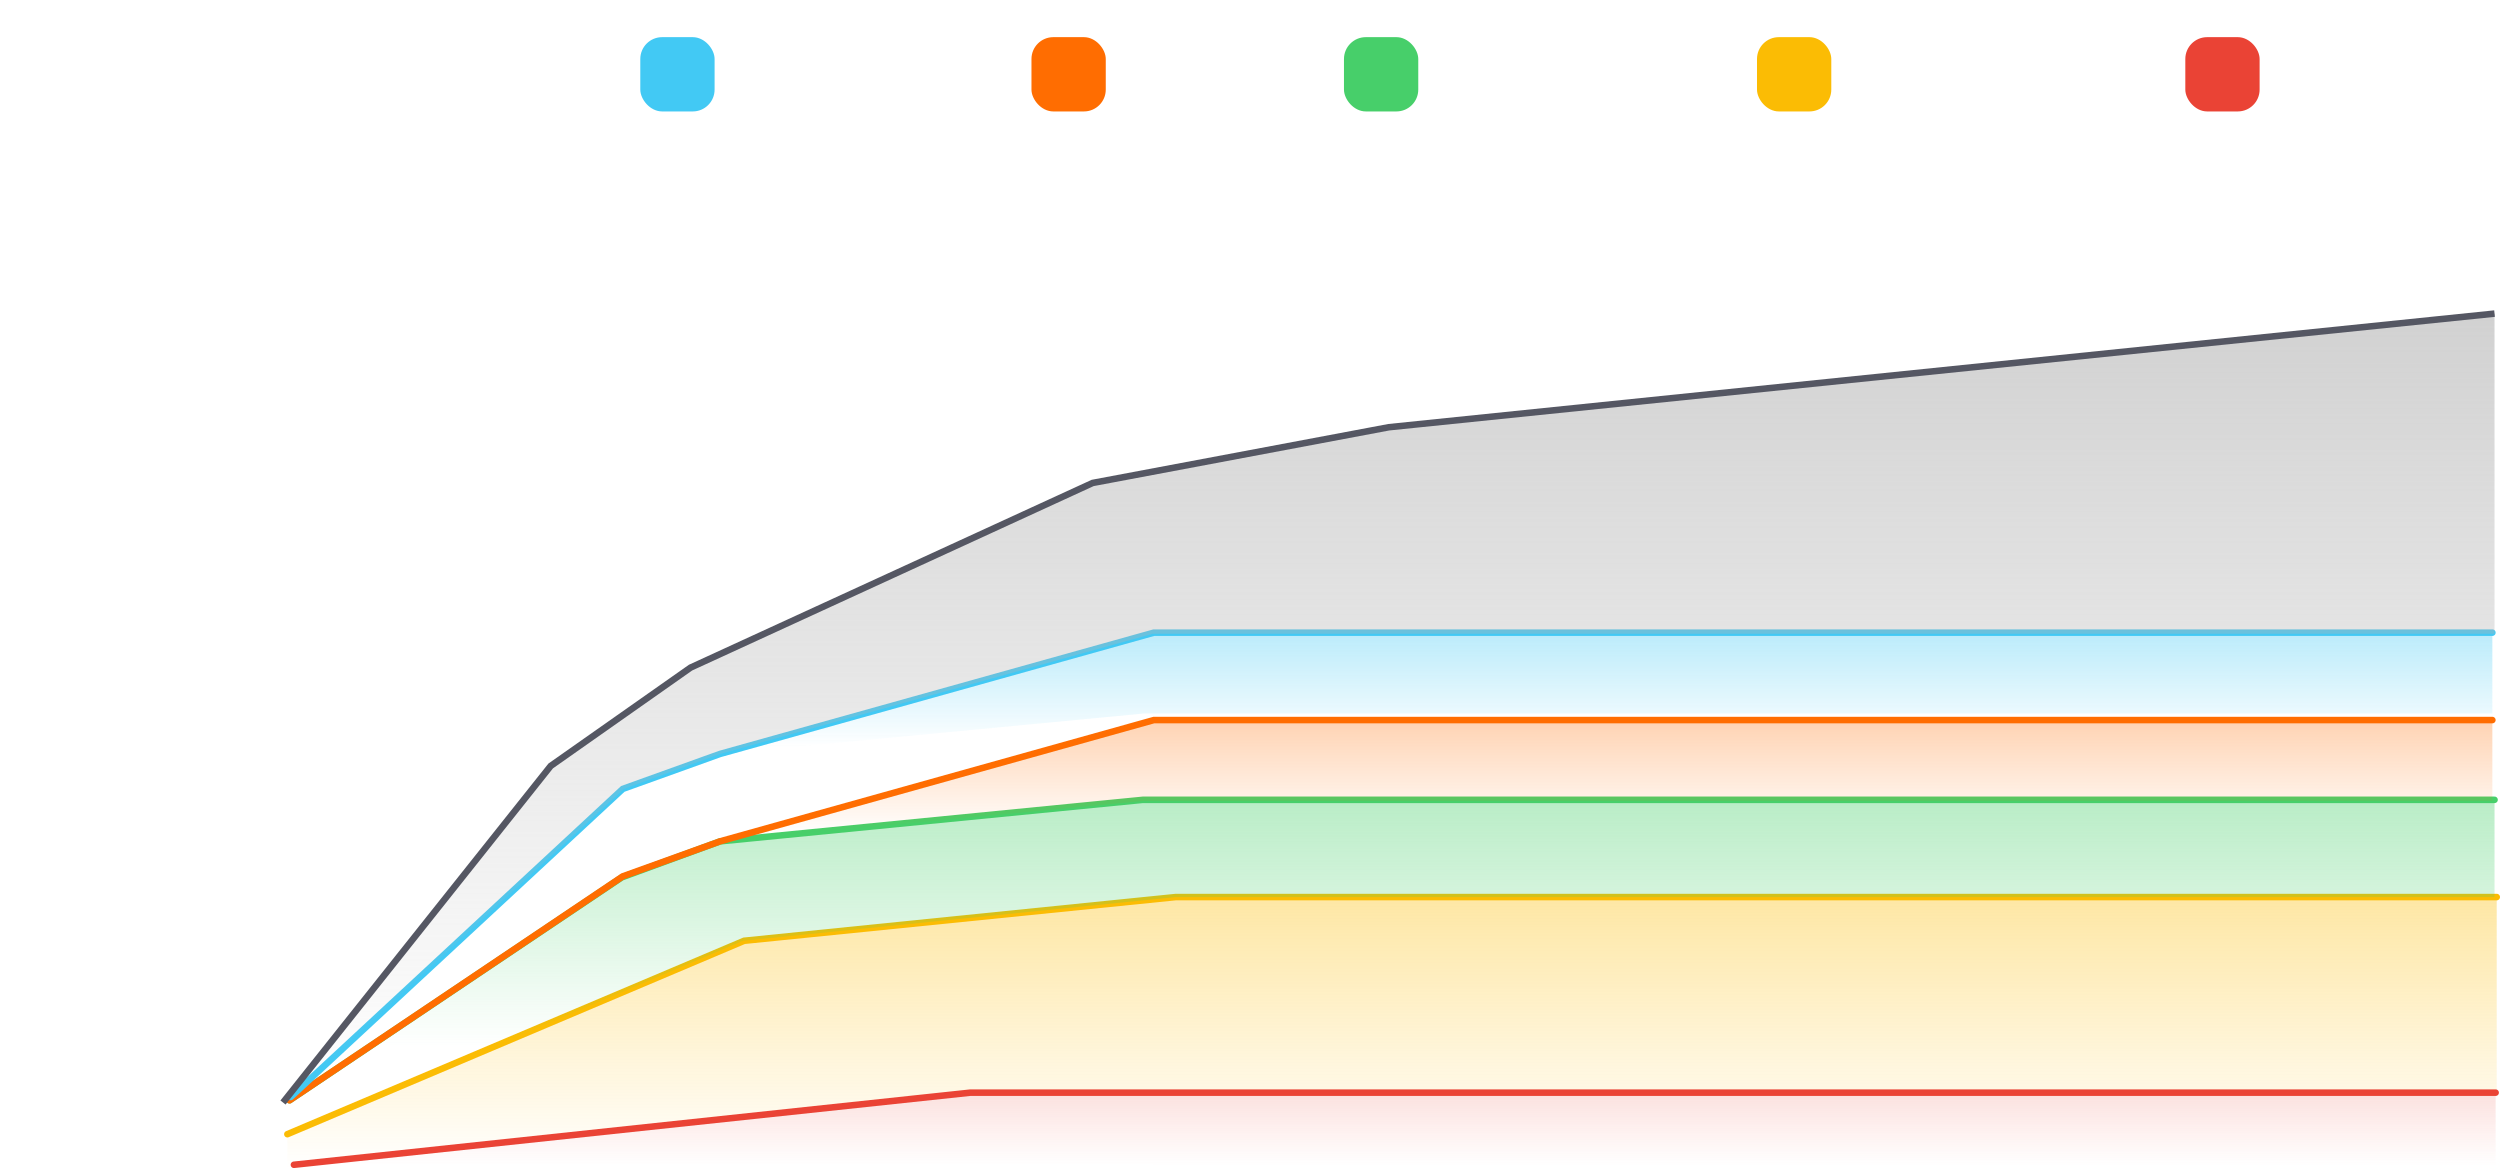 <svg width="1144" height="535" viewBox="0 0 1144 535" fill="none" xmlns="http://www.w3.org/2000/svg">
<path d="M13.056 9.248V11.96H8.592V26H5.232V11.96H0.768V9.248H13.056ZM21.412 26.216C20.132 26.216 18.98 25.936 17.956 25.376C16.932 24.8 16.124 23.992 15.532 22.952C14.956 21.912 14.668 20.712 14.668 19.352C14.668 17.992 14.964 16.792 15.556 15.752C16.164 14.712 16.988 13.912 18.028 13.352C19.068 12.776 20.228 12.488 21.508 12.488C22.788 12.488 23.948 12.776 24.988 13.352C26.028 13.912 26.844 14.712 27.436 15.752C28.044 16.792 28.348 17.992 28.348 19.352C28.348 20.712 28.036 21.912 27.412 22.952C26.804 23.992 25.972 24.8 24.916 25.376C23.876 25.936 22.708 26.216 21.412 26.216ZM21.412 23.288C22.02 23.288 22.588 23.144 23.116 22.856C23.66 22.552 24.092 22.104 24.412 21.512C24.732 20.92 24.892 20.2 24.892 19.352C24.892 18.088 24.556 17.12 23.884 16.448C23.228 15.76 22.42 15.416 21.46 15.416C20.5 15.416 19.692 15.76 19.036 16.448C18.396 17.12 18.076 18.088 18.076 19.352C18.076 20.616 18.388 21.592 19.012 22.28C19.652 22.952 20.452 23.288 21.412 23.288ZM38.684 26L34.172 20.336V26H30.812V8.24H34.172V18.344L38.636 12.704H43.004L37.148 19.376L43.052 26H38.684ZM57.188 19.064C57.188 19.544 57.156 19.976 57.092 20.36H47.372C47.452 21.32 47.788 22.072 48.38 22.616C48.972 23.16 49.7 23.432 50.564 23.432C51.812 23.432 52.7 22.896 53.228 21.824H56.852C56.468 23.104 55.732 24.16 54.644 24.992C53.556 25.808 52.22 26.216 50.636 26.216C49.356 26.216 48.204 25.936 47.18 25.376C46.172 24.8 45.38 23.992 44.804 22.952C44.244 21.912 43.964 20.712 43.964 19.352C43.964 17.976 44.244 16.768 44.804 15.728C45.364 14.688 46.148 13.888 47.156 13.328C48.164 12.768 49.324 12.488 50.636 12.488C51.9 12.488 53.028 12.76 54.02 13.304C55.028 13.848 55.804 14.624 56.348 15.632C56.908 16.624 57.188 17.768 57.188 19.064ZM53.708 18.104C53.692 17.24 53.38 16.552 52.772 16.04C52.164 15.512 51.42 15.248 50.54 15.248C49.708 15.248 49.004 15.504 48.428 16.016C47.868 16.512 47.524 17.208 47.396 18.104H53.708ZM67.008 12.512C68.592 12.512 69.872 13.016 70.848 14.024C71.824 15.016 72.312 16.408 72.312 18.2V26H68.952V18.656C68.952 17.6 68.688 16.792 68.16 16.232C67.632 15.656 66.912 15.368 66 15.368C65.072 15.368 64.336 15.656 63.792 16.232C63.264 16.792 63 17.6 63 18.656V26H59.64V12.704H63V14.36C63.448 13.784 64.016 13.336 64.704 13.016C65.408 12.68 66.176 12.512 67.008 12.512ZM89.866 26L86.17 19.472H84.586V26H81.226V9.248H87.514C88.81 9.248 89.914 9.48 90.826 9.944C91.738 10.392 92.418 11.008 92.866 11.792C93.33 12.56 93.562 13.424 93.562 14.384C93.562 15.488 93.242 16.488 92.602 17.384C91.962 18.264 91.01 18.872 89.746 19.208L93.754 26H89.866ZM84.586 16.952H87.394C88.306 16.952 88.986 16.736 89.434 16.304C89.882 15.856 90.106 15.24 90.106 14.456C90.106 13.688 89.882 13.096 89.434 12.68C88.986 12.248 88.306 12.032 87.394 12.032H84.586V16.952ZM108.961 19.064C108.961 19.544 108.929 19.976 108.865 20.36H99.145C99.225 21.32 99.561 22.072 100.153 22.616C100.745 23.16 101.473 23.432 102.337 23.432C103.585 23.432 104.473 22.896 105.001 21.824H108.625C108.241 23.104 107.505 24.16 106.417 24.992C105.329 25.808 103.993 26.216 102.409 26.216C101.129 26.216 99.977 25.936 98.953 25.376C97.945 24.8 97.153 23.992 96.577 22.952C96.017 21.912 95.737 20.712 95.737 19.352C95.737 17.976 96.017 16.768 96.577 15.728C97.137 14.688 97.921 13.888 98.929 13.328C99.937 12.768 101.097 12.488 102.409 12.488C103.673 12.488 104.801 12.76 105.793 13.304C106.801 13.848 107.577 14.624 108.121 15.632C108.681 16.624 108.961 17.768 108.961 19.064ZM105.481 18.104C105.465 17.24 105.153 16.552 104.545 16.04C103.937 15.512 103.193 15.248 102.313 15.248C101.481 15.248 100.777 15.504 100.201 16.016C99.641 16.512 99.297 17.208 99.169 18.104H105.481ZM114.774 8.24V26H111.414V8.24H114.774ZM130.454 19.064C130.454 19.544 130.422 19.976 130.358 20.36H120.638C120.718 21.32 121.054 22.072 121.646 22.616C122.238 23.16 122.966 23.432 123.83 23.432C125.078 23.432 125.966 22.896 126.494 21.824H130.118C129.734 23.104 128.998 24.16 127.91 24.992C126.822 25.808 125.486 26.216 123.902 26.216C122.622 26.216 121.47 25.936 120.446 25.376C119.438 24.8 118.646 23.992 118.07 22.952C117.51 21.912 117.229 20.712 117.229 19.352C117.229 17.976 117.51 16.768 118.07 15.728C118.63 14.688 119.414 13.888 120.422 13.328C121.43 12.768 122.59 12.488 123.902 12.488C125.166 12.488 126.294 12.76 127.286 13.304C128.294 13.848 129.07 14.624 129.614 15.632C130.174 16.624 130.454 17.768 130.454 19.064ZM126.974 18.104C126.958 17.24 126.646 16.552 126.038 16.04C125.43 15.512 124.686 15.248 123.806 15.248C122.974 15.248 122.27 15.504 121.694 16.016C121.134 16.512 120.79 17.208 120.662 18.104H126.974ZM132.042 19.304C132.042 17.96 132.306 16.768 132.834 15.728C133.378 14.688 134.106 13.888 135.018 13.328C135.946 12.768 136.978 12.488 138.114 12.488C139.106 12.488 139.97 12.688 140.706 13.088C141.458 13.488 142.058 13.992 142.506 14.6V12.704H145.89V26H142.506V24.056C142.074 24.68 141.474 25.2 140.706 25.616C139.954 26.016 139.082 26.216 138.09 26.216C136.97 26.216 135.946 25.928 135.018 25.352C134.106 24.776 133.378 23.968 132.834 22.928C132.306 21.872 132.042 20.664 132.042 19.304ZM142.506 19.352C142.506 18.536 142.346 17.84 142.026 17.264C141.706 16.672 141.274 16.224 140.73 15.92C140.186 15.6 139.602 15.44 138.978 15.44C138.354 15.44 137.778 15.592 137.25 15.896C136.722 16.2 136.29 16.648 135.954 17.24C135.634 17.816 135.474 18.504 135.474 19.304C135.474 20.104 135.634 20.808 135.954 21.416C136.29 22.008 136.722 22.464 137.25 22.784C137.794 23.104 138.37 23.264 138.978 23.264C139.602 23.264 140.186 23.112 140.73 22.808C141.274 22.488 141.706 22.04 142.026 21.464C142.346 20.872 142.506 20.168 142.506 19.352ZM154.26 26.216C153.172 26.216 152.196 26.024 151.332 25.64C150.468 25.24 149.78 24.704 149.268 24.032C148.772 23.36 148.5 22.616 148.452 21.8H151.836C151.9 22.312 152.148 22.736 152.58 23.072C153.028 23.408 153.58 23.576 154.236 23.576C154.876 23.576 155.372 23.448 155.724 23.192C156.092 22.936 156.276 22.608 156.276 22.208C156.276 21.776 156.052 21.456 155.604 21.248C155.172 21.024 154.476 20.784 153.516 20.528C152.524 20.288 151.708 20.04 151.068 19.784C150.444 19.528 149.9 19.136 149.436 18.608C148.988 18.08 148.764 17.368 148.764 16.472C148.764 15.736 148.972 15.064 149.388 14.456C149.82 13.848 150.428 13.368 151.212 13.016C152.012 12.664 152.948 12.488 154.02 12.488C155.604 12.488 156.868 12.888 157.812 13.688C158.756 14.472 159.276 15.536 159.372 16.88H156.156C156.108 16.352 155.884 15.936 155.484 15.632C155.1 15.312 154.58 15.152 153.924 15.152C153.316 15.152 152.844 15.264 152.508 15.488C152.188 15.712 152.028 16.024 152.028 16.424C152.028 16.872 152.252 17.216 152.7 17.456C153.148 17.68 153.844 17.912 154.788 18.152C155.748 18.392 156.54 18.64 157.164 18.896C157.788 19.152 158.324 19.552 158.772 20.096C159.236 20.624 159.476 21.328 159.492 22.208C159.492 22.976 159.276 23.664 158.844 24.272C158.428 24.88 157.82 25.36 157.02 25.712C156.236 26.048 155.316 26.216 154.26 26.216ZM174.61 19.064C174.61 19.544 174.578 19.976 174.514 20.36H164.794C164.874 21.32 165.21 22.072 165.802 22.616C166.394 23.16 167.122 23.432 167.986 23.432C169.234 23.432 170.122 22.896 170.65 21.824H174.274C173.89 23.104 173.154 24.16 172.066 24.992C170.978 25.808 169.642 26.216 168.058 26.216C166.778 26.216 165.626 25.936 164.602 25.376C163.594 24.8 162.802 23.992 162.226 22.952C161.666 21.912 161.386 20.712 161.386 19.352C161.386 17.976 161.666 16.768 162.226 15.728C162.786 14.688 163.57 13.888 164.578 13.328C165.586 12.768 166.746 12.488 168.058 12.488C169.322 12.488 170.45 12.76 171.442 13.304C172.45 13.848 173.226 14.624 173.77 15.632C174.33 16.624 174.61 17.768 174.61 19.064ZM171.13 18.104C171.114 17.24 170.802 16.552 170.194 16.04C169.586 15.512 168.842 15.248 167.962 15.248C167.13 15.248 166.426 15.504 165.85 16.016C165.29 16.512 164.946 17.208 164.818 18.104H171.13Z" fill="white"/>
<path d="M9.746 435.156C10.898 434.196 11.816 433.398 12.5 432.762C13.184 432.114 13.754 431.442 14.21 430.746C14.666 430.05 14.894 429.366 14.894 428.694C14.894 428.082 14.75 427.602 14.462 427.254C14.174 426.906 13.73 426.732 13.13 426.732C12.53 426.732 12.068 426.936 11.744 427.344C11.42 427.74 11.252 428.286 11.24 428.982H8.792C8.84 427.542 9.266 426.45 10.07 425.706C10.886 424.962 11.918 424.59 13.166 424.59C14.534 424.59 15.584 424.956 16.316 425.688C17.048 426.408 17.414 427.362 17.414 428.55C17.414 429.486 17.162 430.38 16.658 431.232C16.154 432.084 15.578 432.828 14.93 433.464C14.282 434.088 13.436 434.844 12.392 435.732H17.702V437.82H8.81V435.948L9.746 435.156ZM28.11 427.056H22.278V430.134C22.53 429.822 22.89 429.57 23.358 429.378C23.826 429.174 24.324 429.072 24.852 429.072C25.812 429.072 26.598 429.282 27.21 429.702C27.822 430.122 28.266 430.662 28.542 431.322C28.818 431.97 28.956 432.666 28.956 433.41C28.956 434.79 28.56 435.9 27.768 436.74C26.988 437.58 25.872 438 24.42 438C23.052 438 21.96 437.658 21.144 436.974C20.328 436.29 19.866 435.396 19.758 434.292H22.206C22.314 434.772 22.554 435.156 22.926 435.444C23.31 435.732 23.796 435.876 24.384 435.876C25.092 435.876 25.626 435.654 25.986 435.21C26.346 434.766 26.526 434.178 26.526 433.446C26.526 432.702 26.34 432.138 25.968 431.754C25.608 431.358 25.074 431.16 24.366 431.16C23.862 431.16 23.442 431.286 23.106 431.538C22.77 431.79 22.53 432.126 22.386 432.546H19.974V424.842H28.11V427.056ZM30.874 431.268C30.874 429.192 31.246 427.566 31.99 426.39C32.746 425.214 33.994 424.626 35.734 424.626C37.474 424.626 38.716 425.214 39.46 426.39C40.216 427.566 40.594 429.192 40.594 431.268C40.594 433.356 40.216 434.994 39.46 436.182C38.716 437.37 37.474 437.964 35.734 437.964C33.994 437.964 32.746 437.37 31.99 436.182C31.246 434.994 30.874 433.356 30.874 431.268ZM38.11 431.268C38.11 430.38 38.05 429.636 37.93 429.036C37.822 428.424 37.594 427.926 37.246 427.542C36.91 427.158 36.406 426.966 35.734 426.966C35.062 426.966 34.552 427.158 34.204 427.542C33.868 427.926 33.64 428.424 33.52 429.036C33.412 429.636 33.358 430.38 33.358 431.268C33.358 432.18 33.412 432.948 33.52 433.572C33.628 434.184 33.856 434.682 34.204 435.066C34.552 435.438 35.062 435.624 35.734 435.624C36.406 435.624 36.916 435.438 37.264 435.066C37.612 434.682 37.84 434.184 37.948 433.572C38.056 432.948 38.11 432.18 38.11 431.268ZM42.511 431.268C42.511 429.192 42.883 427.566 43.627 426.39C44.383 425.214 45.631 424.626 47.371 424.626C49.111 424.626 50.353 425.214 51.097 426.39C51.853 427.566 52.231 429.192 52.231 431.268C52.231 433.356 51.853 434.994 51.097 436.182C50.353 437.37 49.111 437.964 47.371 437.964C45.631 437.964 44.383 437.37 43.627 436.182C42.883 434.994 42.511 433.356 42.511 431.268ZM49.747 431.268C49.747 430.38 49.687 429.636 49.567 429.036C49.459 428.424 49.231 427.926 48.883 427.542C48.547 427.158 48.043 426.966 47.371 426.966C46.699 426.966 46.189 427.158 45.841 427.542C45.505 427.926 45.277 428.424 45.157 429.036C45.049 429.636 44.995 430.38 44.995 431.268C44.995 432.18 45.049 432.948 45.157 433.572C45.265 434.184 45.493 434.682 45.841 435.066C46.189 435.438 46.699 435.624 47.371 435.624C48.043 435.624 48.553 435.438 48.901 435.066C49.249 434.682 49.477 434.184 49.585 433.572C49.693 432.948 49.747 432.18 49.747 431.268ZM54.147 431.268C54.147 429.192 54.519 427.566 55.263 426.39C56.019 425.214 57.267 424.626 59.007 424.626C60.747 424.626 61.989 425.214 62.733 426.39C63.489 427.566 63.867 429.192 63.867 431.268C63.867 433.356 63.489 434.994 62.733 436.182C61.989 437.37 60.747 437.964 59.007 437.964C57.267 437.964 56.019 437.37 55.263 436.182C54.519 434.994 54.147 433.356 54.147 431.268ZM61.383 431.268C61.383 430.38 61.323 429.636 61.203 429.036C61.095 428.424 60.867 427.926 60.519 427.542C60.183 427.158 59.679 426.966 59.007 426.966C58.335 426.966 57.825 427.158 57.477 427.542C57.141 427.926 56.913 428.424 56.793 429.036C56.685 429.636 56.631 430.38 56.631 431.268C56.631 432.18 56.685 432.948 56.793 433.572C56.901 434.184 57.129 434.682 57.477 435.066C57.825 435.438 58.335 435.624 59.007 435.624C59.679 435.624 60.189 435.438 60.537 435.066C60.885 434.682 61.113 434.184 61.221 433.572C61.329 432.948 61.383 432.18 61.383 431.268ZM65.784 431.268C65.784 429.192 66.156 427.566 66.9 426.39C67.656 425.214 68.904 424.626 70.644 424.626C72.384 424.626 73.626 425.214 74.37 426.39C75.126 427.566 75.504 429.192 75.504 431.268C75.504 433.356 75.126 434.994 74.37 436.182C73.626 437.37 72.384 437.964 70.644 437.964C68.904 437.964 67.656 437.37 66.9 436.182C66.156 434.994 65.784 433.356 65.784 431.268ZM73.02 431.268C73.02 430.38 72.96 429.636 72.84 429.036C72.732 428.424 72.504 427.926 72.156 427.542C71.82 427.158 71.316 426.966 70.644 426.966C69.972 426.966 69.462 427.158 69.114 427.542C68.778 427.926 68.55 428.424 68.43 429.036C68.322 429.636 68.268 430.38 68.268 431.268C68.268 432.18 68.322 432.948 68.43 433.572C68.538 434.184 68.766 434.682 69.114 435.066C69.462 435.438 69.972 435.624 70.644 435.624C71.316 435.624 71.826 435.438 72.174 435.066C72.522 434.682 72.75 434.184 72.858 433.572C72.966 432.948 73.02 432.18 73.02 431.268ZM77.421 431.268C77.421 429.192 77.793 427.566 78.537 426.39C79.293 425.214 80.541 424.626 82.281 424.626C84.021 424.626 85.263 425.214 86.007 426.39C86.763 427.566 87.141 429.192 87.141 431.268C87.141 433.356 86.763 434.994 86.007 436.182C85.263 437.37 84.021 437.964 82.281 437.964C80.541 437.964 79.293 437.37 78.537 436.182C77.793 434.994 77.421 433.356 77.421 431.268ZM84.657 431.268C84.657 430.38 84.597 429.636 84.477 429.036C84.369 428.424 84.141 427.926 83.793 427.542C83.457 427.158 82.953 426.966 82.281 426.966C81.609 426.966 81.099 427.158 80.751 427.542C80.415 427.926 80.187 428.424 80.067 429.036C79.959 429.636 79.905 430.38 79.905 431.268C79.905 432.18 79.959 432.948 80.067 433.572C80.175 434.184 80.403 434.682 80.751 435.066C81.099 435.438 81.609 435.624 82.281 435.624C82.953 435.624 83.463 435.438 83.811 435.066C84.159 434.682 84.387 434.184 84.495 433.572C84.603 432.948 84.657 432.18 84.657 431.268ZM89.058 431.268C89.058 429.192 89.43 427.566 90.174 426.39C90.93 425.214 92.177 424.626 93.918 424.626C95.657 424.626 96.9 425.214 97.644 426.39C98.4 427.566 98.778 429.192 98.778 431.268C98.778 433.356 98.4 434.994 97.644 436.182C96.9 437.37 95.657 437.964 93.918 437.964C92.177 437.964 90.93 437.37 90.174 436.182C89.43 434.994 89.058 433.356 89.058 431.268ZM96.293 431.268C96.293 430.38 96.234 429.636 96.114 429.036C96.005 428.424 95.778 427.926 95.43 427.542C95.094 427.158 94.59 426.966 93.918 426.966C93.246 426.966 92.736 427.158 92.388 427.542C92.052 427.926 91.823 428.424 91.704 429.036C91.596 429.636 91.541 430.38 91.541 431.268C91.541 432.18 91.596 432.948 91.704 433.572C91.811 434.184 92.04 434.682 92.388 435.066C92.736 435.438 93.246 435.624 93.918 435.624C94.59 435.624 95.1 435.438 95.448 435.066C95.796 434.682 96.023 434.184 96.132 433.572C96.24 432.948 96.293 432.18 96.293 431.268ZM100.694 431.268C100.694 429.192 101.066 427.566 101.81 426.39C102.566 425.214 103.814 424.626 105.554 424.626C107.294 424.626 108.536 425.214 109.28 426.39C110.036 427.566 110.414 429.192 110.414 431.268C110.414 433.356 110.036 434.994 109.28 436.182C108.536 437.37 107.294 437.964 105.554 437.964C103.814 437.964 102.566 437.37 101.81 436.182C101.066 434.994 100.694 433.356 100.694 431.268ZM107.93 431.268C107.93 430.38 107.87 429.636 107.75 429.036C107.642 428.424 107.414 427.926 107.066 427.542C106.73 427.158 106.226 426.966 105.554 426.966C104.882 426.966 104.372 427.158 104.024 427.542C103.688 427.926 103.46 428.424 103.34 429.036C103.232 429.636 103.178 430.38 103.178 431.268C103.178 432.18 103.232 432.948 103.34 433.572C103.448 434.184 103.676 434.682 104.024 435.066C104.372 435.438 104.882 435.624 105.554 435.624C106.226 435.624 106.736 435.438 107.084 435.066C107.432 434.682 107.66 434.184 107.768 433.572C107.876 432.948 107.93 432.18 107.93 431.268Z" fill="white"/>
<path d="M16.774 325.056H10.942V328.134C11.194 327.822 11.554 327.57 12.022 327.378C12.49 327.174 12.988 327.072 13.516 327.072C14.476 327.072 15.262 327.282 15.874 327.702C16.486 328.122 16.93 328.662 17.206 329.322C17.482 329.97 17.62 330.666 17.62 331.41C17.62 332.79 17.224 333.9 16.432 334.74C15.652 335.58 14.536 336 13.084 336C11.716 336 10.624 335.658 9.808 334.974C8.992 334.29 8.53 333.396 8.422 332.292H10.87C10.978 332.772 11.218 333.156 11.59 333.444C11.974 333.732 12.46 333.876 13.048 333.876C13.756 333.876 14.29 333.654 14.65 333.21C15.01 332.766 15.19 332.178 15.19 331.446C15.19 330.702 15.004 330.138 14.632 329.754C14.272 329.358 13.738 329.16 13.03 329.16C12.526 329.16 12.106 329.286 11.77 329.538C11.434 329.79 11.194 330.126 11.05 330.546H8.638V322.842H16.774V325.056ZM19.538 329.268C19.538 327.192 19.91 325.566 20.654 324.39C21.41 323.214 22.658 322.626 24.398 322.626C26.138 322.626 27.38 323.214 28.124 324.39C28.88 325.566 29.258 327.192 29.258 329.268C29.258 331.356 28.88 332.994 28.124 334.182C27.38 335.37 26.138 335.964 24.398 335.964C22.658 335.964 21.41 335.37 20.654 334.182C19.91 332.994 19.538 331.356 19.538 329.268ZM26.774 329.268C26.774 328.38 26.714 327.636 26.594 327.036C26.486 326.424 26.258 325.926 25.91 325.542C25.574 325.158 25.07 324.966 24.398 324.966C23.726 324.966 23.216 325.158 22.868 325.542C22.532 325.926 22.304 326.424 22.184 327.036C22.076 327.636 22.022 328.38 22.022 329.268C22.022 330.18 22.076 330.948 22.184 331.572C22.292 332.184 22.52 332.682 22.868 333.066C23.216 333.438 23.726 333.624 24.398 333.624C25.07 333.624 25.58 333.438 25.928 333.066C26.276 332.682 26.504 332.184 26.612 331.572C26.72 330.948 26.774 330.18 26.774 329.268ZM31.175 329.268C31.175 327.192 31.547 325.566 32.291 324.39C33.047 323.214 34.295 322.626 36.035 322.626C37.775 322.626 39.017 323.214 39.761 324.39C40.517 325.566 40.895 327.192 40.895 329.268C40.895 331.356 40.517 332.994 39.761 334.182C39.017 335.37 37.775 335.964 36.035 335.964C34.295 335.964 33.047 335.37 32.291 334.182C31.547 332.994 31.175 331.356 31.175 329.268ZM38.411 329.268C38.411 328.38 38.351 327.636 38.231 327.036C38.123 326.424 37.895 325.926 37.547 325.542C37.211 325.158 36.707 324.966 36.035 324.966C35.363 324.966 34.853 325.158 34.505 325.542C34.169 325.926 33.941 326.424 33.821 327.036C33.713 327.636 33.659 328.38 33.659 329.268C33.659 330.18 33.713 330.948 33.821 331.572C33.929 332.184 34.157 332.682 34.505 333.066C34.853 333.438 35.363 333.624 36.035 333.624C36.707 333.624 37.217 333.438 37.565 333.066C37.913 332.682 38.141 332.184 38.249 331.572C38.357 330.948 38.411 330.18 38.411 329.268ZM42.811 329.268C42.811 327.192 43.183 325.566 43.927 324.39C44.683 323.214 45.931 322.626 47.671 322.626C49.411 322.626 50.653 323.214 51.397 324.39C52.153 325.566 52.531 327.192 52.531 329.268C52.531 331.356 52.153 332.994 51.397 334.182C50.653 335.37 49.411 335.964 47.671 335.964C45.931 335.964 44.683 335.37 43.927 334.182C43.183 332.994 42.811 331.356 42.811 329.268ZM50.047 329.268C50.047 328.38 49.987 327.636 49.867 327.036C49.759 326.424 49.531 325.926 49.183 325.542C48.847 325.158 48.343 324.966 47.671 324.966C46.999 324.966 46.489 325.158 46.141 325.542C45.805 325.926 45.577 326.424 45.457 327.036C45.349 327.636 45.295 328.38 45.295 329.268C45.295 330.18 45.349 330.948 45.457 331.572C45.565 332.184 45.793 332.682 46.141 333.066C46.489 333.438 46.999 333.624 47.671 333.624C48.343 333.624 48.853 333.438 49.201 333.066C49.549 332.682 49.777 332.184 49.885 331.572C49.993 330.948 50.047 330.18 50.047 329.268ZM54.448 329.268C54.448 327.192 54.82 325.566 55.564 324.39C56.32 323.214 57.568 322.626 59.308 322.626C61.048 322.626 62.29 323.214 63.034 324.39C63.79 325.566 64.168 327.192 64.168 329.268C64.168 331.356 63.79 332.994 63.034 334.182C62.29 335.37 61.048 335.964 59.308 335.964C57.568 335.964 56.32 335.37 55.564 334.182C54.82 332.994 54.448 331.356 54.448 329.268ZM61.684 329.268C61.684 328.38 61.624 327.636 61.504 327.036C61.396 326.424 61.168 325.926 60.82 325.542C60.484 325.158 59.98 324.966 59.308 324.966C58.636 324.966 58.126 325.158 57.778 325.542C57.442 325.926 57.214 326.424 57.094 327.036C56.986 327.636 56.932 328.38 56.932 329.268C56.932 330.18 56.986 330.948 57.094 331.572C57.202 332.184 57.43 332.682 57.778 333.066C58.126 333.438 58.636 333.624 59.308 333.624C59.98 333.624 60.49 333.438 60.838 333.066C61.186 332.682 61.414 332.184 61.522 331.572C61.63 330.948 61.684 330.18 61.684 329.268ZM66.085 329.268C66.085 327.192 66.457 325.566 67.201 324.39C67.957 323.214 69.205 322.626 70.945 322.626C72.685 322.626 73.927 323.214 74.671 324.39C75.427 325.566 75.805 327.192 75.805 329.268C75.805 331.356 75.427 332.994 74.671 334.182C73.927 335.37 72.685 335.964 70.945 335.964C69.205 335.964 67.957 335.37 67.201 334.182C66.457 332.994 66.085 331.356 66.085 329.268ZM73.321 329.268C73.321 328.38 73.261 327.636 73.141 327.036C73.033 326.424 72.805 325.926 72.457 325.542C72.121 325.158 71.617 324.966 70.945 324.966C70.273 324.966 69.763 325.158 69.415 325.542C69.079 325.926 68.851 326.424 68.731 327.036C68.623 327.636 68.569 328.38 68.569 329.268C68.569 330.18 68.623 330.948 68.731 331.572C68.839 332.184 69.067 332.682 69.415 333.066C69.763 333.438 70.273 333.624 70.945 333.624C71.617 333.624 72.127 333.438 72.475 333.066C72.823 332.682 73.051 332.184 73.159 331.572C73.267 330.948 73.321 330.18 73.321 329.268ZM77.722 329.268C77.722 327.192 78.094 325.566 78.838 324.39C79.594 323.214 80.842 322.626 82.582 322.626C84.322 322.626 85.564 323.214 86.308 324.39C87.064 325.566 87.442 327.192 87.442 329.268C87.442 331.356 87.064 332.994 86.308 334.182C85.564 335.37 84.322 335.964 82.582 335.964C80.842 335.964 79.594 335.37 78.838 334.182C78.094 332.994 77.722 331.356 77.722 329.268ZM84.958 329.268C84.958 328.38 84.898 327.636 84.778 327.036C84.67 326.424 84.442 325.926 84.094 325.542C83.758 325.158 83.254 324.966 82.582 324.966C81.91 324.966 81.4 325.158 81.052 325.542C80.716 325.926 80.488 326.424 80.368 327.036C80.26 327.636 80.206 328.38 80.206 329.268C80.206 330.18 80.26 330.948 80.368 331.572C80.476 332.184 80.704 332.682 81.052 333.066C81.4 333.438 81.91 333.624 82.582 333.624C83.254 333.624 83.764 333.438 84.112 333.066C84.46 332.682 84.688 332.184 84.796 331.572C84.904 330.948 84.958 330.18 84.958 329.268ZM89.358 329.268C89.358 327.192 89.73 325.566 90.474 324.39C91.23 323.214 92.478 322.626 94.218 322.626C95.958 322.626 97.2 323.214 97.944 324.39C98.7 325.566 99.078 327.192 99.078 329.268C99.078 331.356 98.7 332.994 97.944 334.182C97.2 335.37 95.958 335.964 94.218 335.964C92.478 335.964 91.23 335.37 90.474 334.182C89.73 332.994 89.358 331.356 89.358 329.268ZM96.594 329.268C96.594 328.38 96.534 327.636 96.414 327.036C96.306 326.424 96.078 325.926 95.73 325.542C95.394 325.158 94.89 324.966 94.218 324.966C93.546 324.966 93.036 325.158 92.688 325.542C92.352 325.926 92.124 326.424 92.004 327.036C91.896 327.636 91.842 328.38 91.842 329.268C91.842 330.18 91.896 330.948 92.004 331.572C92.112 332.184 92.34 332.682 92.688 333.066C93.036 333.438 93.546 333.624 94.218 333.624C94.89 333.624 95.4 333.438 95.748 333.066C96.096 332.682 96.324 332.184 96.432 331.572C96.54 330.948 96.594 330.18 96.594 329.268ZM100.995 329.268C100.995 327.192 101.367 325.566 102.111 324.39C102.867 323.214 104.115 322.626 105.855 322.626C107.595 322.626 108.837 323.214 109.581 324.39C110.337 325.566 110.715 327.192 110.715 329.268C110.715 331.356 110.337 332.994 109.581 334.182C108.837 335.37 107.595 335.964 105.855 335.964C104.115 335.964 102.867 335.37 102.111 334.182C101.367 332.994 100.995 331.356 100.995 329.268ZM108.231 329.268C108.231 328.38 108.171 327.636 108.051 327.036C107.943 326.424 107.715 325.926 107.367 325.542C107.031 325.158 106.527 324.966 105.855 324.966C105.183 324.966 104.673 325.158 104.325 325.542C103.989 325.926 103.761 326.424 103.641 327.036C103.533 327.636 103.479 328.38 103.479 329.268C103.479 330.18 103.533 330.948 103.641 331.572C103.749 332.184 103.977 332.682 104.325 333.066C104.673 333.438 105.183 333.624 105.855 333.624C106.527 333.624 107.037 333.438 107.385 333.066C107.733 332.682 107.961 332.184 108.069 331.572C108.177 330.948 108.231 330.18 108.231 329.268Z" fill="white"/>
<path d="M18.306 222.786L13.518 234H10.962L15.786 223.074H9.63V220.914H18.306V222.786ZM28.635 223.056H22.803V226.134C23.055 225.822 23.415 225.57 23.883 225.378C24.351 225.174 24.849 225.072 25.377 225.072C26.337 225.072 27.123 225.282 27.735 225.702C28.347 226.122 28.791 226.662 29.067 227.322C29.343 227.97 29.481 228.666 29.481 229.41C29.481 230.79 29.085 231.9 28.293 232.74C27.513 233.58 26.397 234 24.945 234C23.577 234 22.485 233.658 21.669 232.974C20.853 232.29 20.391 231.396 20.283 230.292H22.731C22.839 230.772 23.079 231.156 23.451 231.444C23.835 231.732 24.321 231.876 24.909 231.876C25.617 231.876 26.151 231.654 26.511 231.21C26.871 230.766 27.051 230.178 27.051 229.446C27.051 228.702 26.865 228.138 26.493 227.754C26.133 227.358 25.599 227.16 24.891 227.16C24.387 227.16 23.967 227.286 23.631 227.538C23.295 227.79 23.055 228.126 22.911 228.546H20.499V220.842H28.635V223.056ZM31.399 227.268C31.399 225.192 31.771 223.566 32.515 222.39C33.271 221.214 34.519 220.626 36.259 220.626C37.999 220.626 39.241 221.214 39.985 222.39C40.741 223.566 41.119 225.192 41.119 227.268C41.119 229.356 40.741 230.994 39.985 232.182C39.241 233.37 37.999 233.964 36.259 233.964C34.519 233.964 33.271 233.37 32.515 232.182C31.771 230.994 31.399 229.356 31.399 227.268ZM38.635 227.268C38.635 226.38 38.575 225.636 38.455 225.036C38.347 224.424 38.119 223.926 37.771 223.542C37.435 223.158 36.931 222.966 36.259 222.966C35.587 222.966 35.077 223.158 34.729 223.542C34.393 223.926 34.165 224.424 34.045 225.036C33.937 225.636 33.883 226.38 33.883 227.268C33.883 228.18 33.937 228.948 34.045 229.572C34.153 230.184 34.381 230.682 34.729 231.066C35.077 231.438 35.587 231.624 36.259 231.624C36.931 231.624 37.441 231.438 37.789 231.066C38.137 230.682 38.365 230.184 38.473 229.572C38.581 228.948 38.635 228.18 38.635 227.268ZM43.036 227.268C43.036 225.192 43.408 223.566 44.152 222.39C44.908 221.214 46.156 220.626 47.896 220.626C49.636 220.626 50.878 221.214 51.622 222.39C52.378 223.566 52.756 225.192 52.756 227.268C52.756 229.356 52.378 230.994 51.622 232.182C50.878 233.37 49.636 233.964 47.896 233.964C46.156 233.964 44.908 233.37 44.152 232.182C43.408 230.994 43.036 229.356 43.036 227.268ZM50.272 227.268C50.272 226.38 50.212 225.636 50.092 225.036C49.984 224.424 49.756 223.926 49.408 223.542C49.072 223.158 48.568 222.966 47.896 222.966C47.224 222.966 46.714 223.158 46.366 223.542C46.03 223.926 45.802 224.424 45.682 225.036C45.574 225.636 45.52 226.38 45.52 227.268C45.52 228.18 45.574 228.948 45.682 229.572C45.79 230.184 46.018 230.682 46.366 231.066C46.714 231.438 47.224 231.624 47.896 231.624C48.568 231.624 49.078 231.438 49.426 231.066C49.774 230.682 50.002 230.184 50.11 229.572C50.218 228.948 50.272 228.18 50.272 227.268ZM54.673 227.268C54.673 225.192 55.045 223.566 55.789 222.39C56.545 221.214 57.793 220.626 59.533 220.626C61.273 220.626 62.515 221.214 63.259 222.39C64.015 223.566 64.393 225.192 64.393 227.268C64.393 229.356 64.015 230.994 63.259 232.182C62.515 233.37 61.273 233.964 59.533 233.964C57.793 233.964 56.545 233.37 55.789 232.182C55.045 230.994 54.673 229.356 54.673 227.268ZM61.909 227.268C61.909 226.38 61.849 225.636 61.729 225.036C61.621 224.424 61.393 223.926 61.045 223.542C60.709 223.158 60.205 222.966 59.533 222.966C58.861 222.966 58.351 223.158 58.003 223.542C57.667 223.926 57.439 224.424 57.319 225.036C57.211 225.636 57.157 226.38 57.157 227.268C57.157 228.18 57.211 228.948 57.319 229.572C57.427 230.184 57.655 230.682 58.003 231.066C58.351 231.438 58.861 231.624 59.533 231.624C60.205 231.624 60.715 231.438 61.063 231.066C61.411 230.682 61.639 230.184 61.747 229.572C61.855 228.948 61.909 228.18 61.909 227.268ZM66.309 227.268C66.309 225.192 66.681 223.566 67.425 222.39C68.181 221.214 69.43 220.626 71.169 220.626C72.909 220.626 74.151 221.214 74.895 222.39C75.651 223.566 76.029 225.192 76.029 227.268C76.029 229.356 75.651 230.994 74.895 232.182C74.151 233.37 72.909 233.964 71.169 233.964C69.43 233.964 68.181 233.37 67.425 232.182C66.681 230.994 66.309 229.356 66.309 227.268ZM73.546 227.268C73.546 226.38 73.486 225.636 73.365 225.036C73.257 224.424 73.029 223.926 72.681 223.542C72.346 223.158 71.841 222.966 71.169 222.966C70.498 222.966 69.987 223.158 69.639 223.542C69.303 223.926 69.076 224.424 68.956 225.036C68.847 225.636 68.793 226.38 68.793 227.268C68.793 228.18 68.847 228.948 68.956 229.572C69.064 230.184 69.291 230.682 69.639 231.066C69.987 231.438 70.498 231.624 71.169 231.624C71.841 231.624 72.352 231.438 72.7 231.066C73.047 230.682 73.275 230.184 73.383 229.572C73.492 228.948 73.546 228.18 73.546 227.268ZM77.946 227.268C77.946 225.192 78.318 223.566 79.062 222.39C79.818 221.214 81.066 220.626 82.806 220.626C84.546 220.626 85.788 221.214 86.532 222.39C87.288 223.566 87.666 225.192 87.666 227.268C87.666 229.356 87.288 230.994 86.532 232.182C85.788 233.37 84.546 233.964 82.806 233.964C81.066 233.964 79.818 233.37 79.062 232.182C78.318 230.994 77.946 229.356 77.946 227.268ZM85.182 227.268C85.182 226.38 85.122 225.636 85.002 225.036C84.894 224.424 84.666 223.926 84.318 223.542C83.982 223.158 83.478 222.966 82.806 222.966C82.134 222.966 81.624 223.158 81.276 223.542C80.94 223.926 80.712 224.424 80.592 225.036C80.484 225.636 80.43 226.38 80.43 227.268C80.43 228.18 80.484 228.948 80.592 229.572C80.7 230.184 80.928 230.682 81.276 231.066C81.624 231.438 82.134 231.624 82.806 231.624C83.478 231.624 83.988 231.438 84.336 231.066C84.684 230.682 84.912 230.184 85.02 229.572C85.128 228.948 85.182 228.18 85.182 227.268ZM89.583 227.268C89.583 225.192 89.955 223.566 90.699 222.39C91.455 221.214 92.703 220.626 94.443 220.626C96.183 220.626 97.425 221.214 98.169 222.39C98.925 223.566 99.303 225.192 99.303 227.268C99.303 229.356 98.925 230.994 98.169 232.182C97.425 233.37 96.183 233.964 94.443 233.964C92.703 233.964 91.455 233.37 90.699 232.182C89.955 230.994 89.583 229.356 89.583 227.268ZM96.819 227.268C96.819 226.38 96.759 225.636 96.639 225.036C96.531 224.424 96.303 223.926 95.955 223.542C95.619 223.158 95.115 222.966 94.443 222.966C93.771 222.966 93.261 223.158 92.913 223.542C92.577 223.926 92.349 224.424 92.229 225.036C92.121 225.636 92.067 226.38 92.067 227.268C92.067 228.18 92.121 228.948 92.229 229.572C92.337 230.184 92.565 230.682 92.913 231.066C93.261 231.438 93.771 231.624 94.443 231.624C95.115 231.624 95.625 231.438 95.973 231.066C96.321 230.682 96.549 230.184 96.657 229.572C96.765 228.948 96.819 228.18 96.819 227.268ZM101.22 227.268C101.22 225.192 101.592 223.566 102.336 222.39C103.092 221.214 104.34 220.626 106.08 220.626C107.82 220.626 109.062 221.214 109.806 222.39C110.562 223.566 110.94 225.192 110.94 227.268C110.94 229.356 110.562 230.994 109.806 232.182C109.062 233.37 107.82 233.964 106.08 233.964C104.34 233.964 103.092 233.37 102.336 232.182C101.592 230.994 101.22 229.356 101.22 227.268ZM108.456 227.268C108.456 226.38 108.396 225.636 108.276 225.036C108.168 224.424 107.94 223.926 107.592 223.542C107.256 223.158 106.752 222.966 106.08 222.966C105.408 222.966 104.898 223.158 104.55 223.542C104.214 223.926 103.986 224.424 103.866 225.036C103.758 225.636 103.704 226.38 103.704 227.268C103.704 228.18 103.758 228.948 103.866 229.572C103.974 230.184 104.202 230.682 104.55 231.066C104.898 231.438 105.408 231.624 106.08 231.624C106.752 231.624 107.262 231.438 107.61 231.066C107.958 230.682 108.186 230.184 108.294 229.572C108.402 228.948 108.456 228.18 108.456 227.268Z" fill="white"/>
<path d="M0.648 121.2V118.878H4.986V132H2.394V121.2H0.648ZM7.475 125.268C7.475 123.192 7.847 121.566 8.591 120.39C9.347 119.214 10.595 118.626 12.335 118.626C14.075 118.626 15.318 119.214 16.061 120.39C16.817 121.566 17.195 123.192 17.195 125.268C17.195 127.356 16.817 128.994 16.061 130.182C15.318 131.37 14.075 131.964 12.335 131.964C10.595 131.964 9.347 131.37 8.591 130.182C7.847 128.994 7.475 127.356 7.475 125.268ZM14.711 125.268C14.711 124.38 14.652 123.636 14.531 123.036C14.424 122.424 14.195 121.926 13.848 121.542C13.511 121.158 13.008 120.966 12.335 120.966C11.664 120.966 11.153 121.158 10.806 121.542C10.47 121.926 10.242 122.424 10.121 123.036C10.014 123.636 9.959 124.38 9.959 125.268C9.959 126.18 10.014 126.948 10.121 127.572C10.229 128.184 10.457 128.682 10.806 129.066C11.153 129.438 11.664 129.624 12.335 129.624C13.008 129.624 13.518 129.438 13.866 129.066C14.213 128.682 14.441 128.184 14.55 127.572C14.658 126.948 14.711 126.18 14.711 125.268ZM19.112 125.268C19.112 123.192 19.484 121.566 20.228 120.39C20.984 119.214 22.232 118.626 23.972 118.626C25.712 118.626 26.954 119.214 27.698 120.39C28.454 121.566 28.832 123.192 28.832 125.268C28.832 127.356 28.454 128.994 27.698 130.182C26.954 131.37 25.712 131.964 23.972 131.964C22.232 131.964 20.984 131.37 20.228 130.182C19.484 128.994 19.112 127.356 19.112 125.268ZM26.348 125.268C26.348 124.38 26.288 123.636 26.168 123.036C26.06 122.424 25.832 121.926 25.484 121.542C25.148 121.158 24.644 120.966 23.972 120.966C23.3 120.966 22.79 121.158 22.442 121.542C22.106 121.926 21.878 122.424 21.758 123.036C21.65 123.636 21.596 124.38 21.596 125.268C21.596 126.18 21.65 126.948 21.758 127.572C21.866 128.184 22.094 128.682 22.442 129.066C22.79 129.438 23.3 129.624 23.972 129.624C24.644 129.624 25.154 129.438 25.502 129.066C25.85 128.682 26.078 128.184 26.186 127.572C26.294 126.948 26.348 126.18 26.348 125.268ZM30.749 125.268C30.749 123.192 31.121 121.566 31.865 120.39C32.621 119.214 33.869 118.626 35.609 118.626C37.349 118.626 38.591 119.214 39.335 120.39C40.091 121.566 40.469 123.192 40.469 125.268C40.469 127.356 40.091 128.994 39.335 130.182C38.591 131.37 37.349 131.964 35.609 131.964C33.869 131.964 32.621 131.37 31.865 130.182C31.121 128.994 30.749 127.356 30.749 125.268ZM37.985 125.268C37.985 124.38 37.925 123.636 37.805 123.036C37.697 122.424 37.469 121.926 37.121 121.542C36.785 121.158 36.281 120.966 35.609 120.966C34.937 120.966 34.427 121.158 34.079 121.542C33.743 121.926 33.515 122.424 33.395 123.036C33.287 123.636 33.233 124.38 33.233 125.268C33.233 126.18 33.287 126.948 33.395 127.572C33.503 128.184 33.731 128.682 34.079 129.066C34.427 129.438 34.937 129.624 35.609 129.624C36.281 129.624 36.791 129.438 37.139 129.066C37.487 128.682 37.715 128.184 37.823 127.572C37.931 126.948 37.985 126.18 37.985 125.268ZM42.386 125.268C42.386 123.192 42.758 121.566 43.502 120.39C44.258 119.214 45.506 118.626 47.246 118.626C48.986 118.626 50.228 119.214 50.972 120.39C51.728 121.566 52.106 123.192 52.106 125.268C52.106 127.356 51.728 128.994 50.972 130.182C50.228 131.37 48.986 131.964 47.246 131.964C45.506 131.964 44.258 131.37 43.502 130.182C42.758 128.994 42.386 127.356 42.386 125.268ZM49.622 125.268C49.622 124.38 49.562 123.636 49.442 123.036C49.334 122.424 49.106 121.926 48.758 121.542C48.422 121.158 47.918 120.966 47.246 120.966C46.574 120.966 46.064 121.158 45.716 121.542C45.38 121.926 45.152 122.424 45.032 123.036C44.924 123.636 44.87 124.38 44.87 125.268C44.87 126.18 44.924 126.948 45.032 127.572C45.14 128.184 45.368 128.682 45.716 129.066C46.064 129.438 46.574 129.624 47.246 129.624C47.918 129.624 48.428 129.438 48.776 129.066C49.124 128.682 49.352 128.184 49.46 127.572C49.568 126.948 49.622 126.18 49.622 125.268ZM54.022 125.268C54.022 123.192 54.394 121.566 55.138 120.39C55.894 119.214 57.142 118.626 58.882 118.626C60.622 118.626 61.864 119.214 62.608 120.39C63.364 121.566 63.742 123.192 63.742 125.268C63.742 127.356 63.364 128.994 62.608 130.182C61.864 131.37 60.622 131.964 58.882 131.964C57.142 131.964 55.894 131.37 55.138 130.182C54.394 128.994 54.022 127.356 54.022 125.268ZM61.258 125.268C61.258 124.38 61.198 123.636 61.078 123.036C60.97 122.424 60.742 121.926 60.394 121.542C60.058 121.158 59.554 120.966 58.882 120.966C58.21 120.966 57.7 121.158 57.352 121.542C57.016 121.926 56.788 122.424 56.668 123.036C56.56 123.636 56.506 124.38 56.506 125.268C56.506 126.18 56.56 126.948 56.668 127.572C56.776 128.184 57.004 128.682 57.352 129.066C57.7 129.438 58.21 129.624 58.882 129.624C59.554 129.624 60.064 129.438 60.412 129.066C60.76 128.682 60.988 128.184 61.096 127.572C61.204 126.948 61.258 126.18 61.258 125.268ZM65.659 125.268C65.659 123.192 66.031 121.566 66.775 120.39C67.531 119.214 68.779 118.626 70.519 118.626C72.259 118.626 73.501 119.214 74.245 120.39C75.001 121.566 75.379 123.192 75.379 125.268C75.379 127.356 75.001 128.994 74.245 130.182C73.501 131.37 72.259 131.964 70.519 131.964C68.779 131.964 67.531 131.37 66.775 130.182C66.031 128.994 65.659 127.356 65.659 125.268ZM72.895 125.268C72.895 124.38 72.835 123.636 72.715 123.036C72.607 122.424 72.379 121.926 72.031 121.542C71.695 121.158 71.191 120.966 70.519 120.966C69.847 120.966 69.337 121.158 68.989 121.542C68.653 121.926 68.425 122.424 68.305 123.036C68.197 123.636 68.143 124.38 68.143 125.268C68.143 126.18 68.197 126.948 68.305 127.572C68.413 128.184 68.641 128.682 68.989 129.066C69.337 129.438 69.847 129.624 70.519 129.624C71.191 129.624 71.701 129.438 72.049 129.066C72.397 128.682 72.625 128.184 72.733 127.572C72.841 126.948 72.895 126.18 72.895 125.268ZM77.296 125.268C77.296 123.192 77.668 121.566 78.412 120.39C79.168 119.214 80.416 118.626 82.156 118.626C83.896 118.626 85.138 119.214 85.882 120.39C86.638 121.566 87.016 123.192 87.016 125.268C87.016 127.356 86.638 128.994 85.882 130.182C85.138 131.37 83.896 131.964 82.156 131.964C80.416 131.964 79.168 131.37 78.412 130.182C77.668 128.994 77.296 127.356 77.296 125.268ZM84.532 125.268C84.532 124.38 84.472 123.636 84.352 123.036C84.244 122.424 84.016 121.926 83.668 121.542C83.332 121.158 82.828 120.966 82.156 120.966C81.484 120.966 80.974 121.158 80.626 121.542C80.29 121.926 80.062 122.424 79.942 123.036C79.834 123.636 79.78 124.38 79.78 125.268C79.78 126.18 79.834 126.948 79.942 127.572C80.05 128.184 80.278 128.682 80.626 129.066C80.974 129.438 81.484 129.624 82.156 129.624C82.828 129.624 83.338 129.438 83.686 129.066C84.034 128.682 84.262 128.184 84.37 127.572C84.478 126.948 84.532 126.18 84.532 125.268ZM88.933 125.268C88.933 123.192 89.305 121.566 90.049 120.39C90.805 119.214 92.052 118.626 93.793 118.626C95.532 118.626 96.775 119.214 97.519 120.39C98.275 121.566 98.653 123.192 98.653 125.268C98.653 127.356 98.275 128.994 97.519 130.182C96.775 131.37 95.532 131.964 93.793 131.964C92.052 131.964 90.805 131.37 90.049 130.182C89.305 128.994 88.933 127.356 88.933 125.268ZM96.168 125.268C96.168 124.38 96.109 123.636 95.989 123.036C95.88 122.424 95.653 121.926 95.305 121.542C94.969 121.158 94.465 120.966 93.793 120.966C93.121 120.966 92.611 121.158 92.263 121.542C91.927 121.926 91.698 122.424 91.579 123.036C91.471 123.636 91.416 124.38 91.416 125.268C91.416 126.18 91.471 126.948 91.579 127.572C91.686 128.184 91.915 128.682 92.263 129.066C92.611 129.438 93.121 129.624 93.793 129.624C94.465 129.624 94.975 129.438 95.323 129.066C95.671 128.682 95.898 128.184 96.007 127.572C96.115 126.948 96.168 126.18 96.168 125.268ZM100.569 125.268C100.569 123.192 100.941 121.566 101.685 120.39C102.441 119.214 103.689 118.626 105.429 118.626C107.169 118.626 108.411 119.214 109.155 120.39C109.911 121.566 110.289 123.192 110.289 125.268C110.289 127.356 109.911 128.994 109.155 130.182C108.411 131.37 107.169 131.964 105.429 131.964C103.689 131.964 102.441 131.37 101.685 130.182C100.941 128.994 100.569 127.356 100.569 125.268ZM107.805 125.268C107.805 124.38 107.745 123.636 107.625 123.036C107.517 122.424 107.289 121.926 106.941 121.542C106.605 121.158 106.101 120.966 105.429 120.966C104.757 120.966 104.247 121.158 103.899 121.542C103.563 121.926 103.335 122.424 103.215 123.036C103.107 123.636 103.053 124.38 103.053 125.268C103.053 126.18 103.107 126.948 103.215 127.572C103.323 128.184 103.551 128.682 103.899 129.066C104.247 129.438 104.757 129.624 105.429 129.624C106.101 129.624 106.611 129.438 106.959 129.066C107.307 128.682 107.535 128.184 107.643 127.572C107.751 126.948 107.805 126.18 107.805 125.268Z" fill="white"/>
<g filter="url(#filter0_d_949_390)">
<rect x="290" y="2" width="34" height="34" rx="10" fill="#42C9F4"/>
</g>
<path d="M344.472 24.126C343.632 24.126 342.876 23.982 342.204 23.694C341.532 23.394 341.004 22.974 340.62 22.434C340.236 21.894 340.044 21.264 340.044 20.544H342.24C342.288 21.084 342.498 21.528 342.87 21.876C343.254 22.224 343.788 22.398 344.472 22.398C345.18 22.398 345.732 22.23 346.128 21.894C346.524 21.546 346.722 21.102 346.722 20.562C346.722 20.142 346.596 19.8 346.344 19.536C346.104 19.272 345.798 19.068 345.426 18.924C345.066 18.78 344.562 18.624 343.914 18.456C343.098 18.24 342.432 18.024 341.916 17.808C341.412 17.58 340.98 17.232 340.62 16.764C340.26 16.296 340.08 15.672 340.08 14.892C340.08 14.172 340.26 13.542 340.62 13.002C340.98 12.462 341.484 12.048 342.132 11.76C342.78 11.472 343.53 11.328 344.382 11.328C345.594 11.328 346.584 11.634 347.352 12.246C348.132 12.846 348.564 13.674 348.648 14.73H346.38C346.344 14.274 346.128 13.884 345.732 13.56C345.336 13.236 344.814 13.074 344.166 13.074C343.578 13.074 343.098 13.224 342.726 13.524C342.354 13.824 342.168 14.256 342.168 14.82C342.168 15.204 342.282 15.522 342.51 15.774C342.75 16.014 343.05 16.206 343.41 16.35C343.77 16.494 344.262 16.65 344.886 16.818C345.714 17.046 346.386 17.274 346.902 17.502C347.43 17.73 347.874 18.084 348.234 18.564C348.606 19.032 348.792 19.662 348.792 20.454C348.792 21.09 348.618 21.69 348.27 22.254C347.934 22.818 347.436 23.274 346.776 23.622C346.128 23.958 345.36 24.126 344.472 24.126ZM360.303 18.798C360.303 19.17 360.279 19.506 360.231 19.806H352.653C352.713 20.598 353.007 21.234 353.535 21.714C354.063 22.194 354.711 22.434 355.479 22.434C356.583 22.434 357.363 21.972 357.819 21.048H360.033C359.733 21.96 359.187 22.71 358.395 23.298C357.615 23.874 356.643 24.162 355.479 24.162C354.531 24.162 353.679 23.952 352.923 23.532C352.179 23.1 351.591 22.5 351.159 21.732C350.739 20.952 350.529 20.052 350.529 19.032C350.529 18.012 350.733 17.118 351.141 16.35C351.561 15.57 352.143 14.97 352.887 14.55C353.643 14.13 354.507 13.92 355.479 13.92C356.415 13.92 357.249 14.124 357.981 14.532C358.713 14.94 359.283 15.516 359.691 16.26C360.099 16.992 360.303 17.838 360.303 18.798ZM358.161 18.15C358.149 17.394 357.879 16.788 357.351 16.332C356.823 15.876 356.169 15.648 355.389 15.648C354.681 15.648 354.075 15.876 353.571 16.332C353.067 16.776 352.767 17.382 352.671 18.15H358.161ZM371.413 18.798C371.413 19.17 371.389 19.506 371.341 19.806H363.763C363.823 20.598 364.117 21.234 364.645 21.714C365.173 22.194 365.821 22.434 366.589 22.434C367.693 22.434 368.473 21.972 368.929 21.048H371.143C370.843 21.96 370.297 22.71 369.505 23.298C368.725 23.874 367.753 24.162 366.589 24.162C365.641 24.162 364.789 23.952 364.033 23.532C363.289 23.1 362.701 22.5 362.269 21.732C361.849 20.952 361.639 20.052 361.639 19.032C361.639 18.012 361.843 17.118 362.251 16.35C362.671 15.57 363.253 14.97 363.997 14.55C364.753 14.13 365.617 13.92 366.589 13.92C367.525 13.92 368.359 14.124 369.091 14.532C369.823 14.94 370.393 15.516 370.801 16.26C371.209 16.992 371.413 17.838 371.413 18.798ZM369.271 18.15C369.259 17.394 368.989 16.788 368.461 16.332C367.933 15.876 367.279 15.648 366.499 15.648C365.791 15.648 365.185 15.876 364.681 16.332C364.177 16.776 363.877 17.382 363.781 18.15H369.271ZM372.748 18.996C372.748 18 372.952 17.118 373.36 16.35C373.78 15.582 374.344 14.988 375.052 14.568C375.772 14.136 376.57 13.92 377.446 13.92C378.094 13.92 378.73 14.064 379.354 14.352C379.99 14.628 380.494 15 380.866 15.468V10.68H382.936V24H380.866V22.506C380.53 22.986 380.062 23.382 379.462 23.694C378.874 24.006 378.196 24.162 377.428 24.162C376.564 24.162 375.772 23.946 375.052 23.514C374.344 23.07 373.78 22.458 373.36 21.678C372.952 20.886 372.748 19.992 372.748 18.996ZM380.866 19.032C380.866 18.348 380.722 17.754 380.434 17.25C380.158 16.746 379.792 16.362 379.336 16.098C378.88 15.834 378.388 15.702 377.86 15.702C377.332 15.702 376.84 15.834 376.384 16.098C375.928 16.35 375.556 16.728 375.268 17.232C374.992 17.724 374.854 18.312 374.854 18.996C374.854 19.68 374.992 20.28 375.268 20.796C375.556 21.312 375.928 21.708 376.384 21.984C376.852 22.248 377.344 22.38 377.86 22.38C378.388 22.38 378.88 22.248 379.336 21.984C379.792 21.72 380.158 21.336 380.434 20.832C380.722 20.316 380.866 19.716 380.866 19.032ZM394.429 24.126C393.589 24.126 392.833 23.982 392.161 23.694C391.489 23.394 390.961 22.974 390.577 22.434C390.193 21.894 390.001 21.264 390.001 20.544H392.197C392.245 21.084 392.455 21.528 392.827 21.876C393.211 22.224 393.745 22.398 394.429 22.398C395.137 22.398 395.689 22.23 396.085 21.894C396.481 21.546 396.679 21.102 396.679 20.562C396.679 20.142 396.553 19.8 396.301 19.536C396.061 19.272 395.755 19.068 395.383 18.924C395.023 18.78 394.519 18.624 393.871 18.456C393.055 18.24 392.389 18.024 391.873 17.808C391.369 17.58 390.937 17.232 390.577 16.764C390.217 16.296 390.037 15.672 390.037 14.892C390.037 14.172 390.217 13.542 390.577 13.002C390.937 12.462 391.441 12.048 392.089 11.76C392.737 11.472 393.487 11.328 394.339 11.328C395.551 11.328 396.541 11.634 397.309 12.246C398.089 12.846 398.521 13.674 398.605 14.73H396.337C396.301 14.274 396.085 13.884 395.689 13.56C395.293 13.236 394.771 13.074 394.123 13.074C393.535 13.074 393.055 13.224 392.683 13.524C392.311 13.824 392.125 14.256 392.125 14.82C392.125 15.204 392.239 15.522 392.467 15.774C392.707 16.014 393.007 16.206 393.367 16.35C393.727 16.494 394.219 16.65 394.843 16.818C395.671 17.046 396.343 17.274 396.859 17.502C397.387 17.73 397.831 18.084 398.191 18.564C398.563 19.032 398.749 19.662 398.749 20.454C398.749 21.09 398.575 21.69 398.227 22.254C397.891 22.818 397.393 23.274 396.733 23.622C396.085 23.958 395.317 24.126 394.429 24.126ZM400.486 18.996C400.486 18 400.69 17.118 401.098 16.35C401.518 15.582 402.082 14.988 402.79 14.568C403.51 14.136 404.302 13.92 405.166 13.92C405.946 13.92 406.624 14.076 407.2 14.388C407.788 14.688 408.256 15.066 408.604 15.522V14.082H410.674V24H408.604V22.524C408.256 22.992 407.782 23.382 407.182 23.694C406.582 24.006 405.898 24.162 405.13 24.162C404.278 24.162 403.498 23.946 402.79 23.514C402.082 23.07 401.518 22.458 401.098 21.678C400.69 20.886 400.486 19.992 400.486 18.996ZM408.604 19.032C408.604 18.348 408.46 17.754 408.172 17.25C407.896 16.746 407.53 16.362 407.074 16.098C406.618 15.834 406.126 15.702 405.598 15.702C405.07 15.702 404.578 15.834 404.122 16.098C403.666 16.35 403.294 16.728 403.006 17.232C402.73 17.724 402.592 18.312 402.592 18.996C402.592 19.68 402.73 20.28 403.006 20.796C403.294 21.312 403.666 21.708 404.122 21.984C404.59 22.248 405.082 22.38 405.598 22.38C406.126 22.38 406.618 22.248 407.074 21.984C407.53 21.72 407.896 21.336 408.172 20.832C408.46 20.316 408.604 19.716 408.604 19.032ZM415.422 10.68V24H413.37V10.68H415.422ZM427.206 18.798C427.206 19.17 427.182 19.506 427.134 19.806H419.556C419.616 20.598 419.91 21.234 420.438 21.714C420.966 22.194 421.614 22.434 422.382 22.434C423.486 22.434 424.266 21.972 424.722 21.048H426.936C426.636 21.96 426.09 22.71 425.298 23.298C424.518 23.874 423.546 24.162 422.382 24.162C421.434 24.162 420.582 23.952 419.826 23.532C419.082 23.1 418.494 22.5 418.062 21.732C417.642 20.952 417.432 20.052 417.432 19.032C417.432 18.012 417.636 17.118 418.044 16.35C418.464 15.57 419.046 14.97 419.79 14.55C420.546 14.13 421.41 13.92 422.382 13.92C423.318 13.92 424.152 14.124 424.884 14.532C425.616 14.94 426.186 15.516 426.594 16.26C427.002 16.992 427.206 17.838 427.206 18.798ZM425.064 18.15C425.052 17.394 424.782 16.788 424.254 16.332C423.726 15.876 423.072 15.648 422.292 15.648C421.584 15.648 420.978 15.876 420.474 16.332C419.97 16.776 419.67 17.382 419.574 18.15H425.064Z" fill="white"/>
<g filter="url(#filter1_d_949_390)">
<rect x="469" y="2" width="34" height="34" rx="10" fill="#FF6D01"/>
</g>
<path d="M527.432 11.49V13.164H524.102V24H522.05V13.164H518.702V11.49H527.432ZM538.6 18.798C538.6 19.17 538.576 19.506 538.528 19.806H530.95C531.01 20.598 531.304 21.234 531.832 21.714C532.36 22.194 533.008 22.434 533.776 22.434C534.88 22.434 535.66 21.972 536.116 21.048H538.33C538.03 21.96 537.484 22.71 536.692 23.298C535.912 23.874 534.94 24.162 533.776 24.162C532.828 24.162 531.976 23.952 531.22 23.532C530.476 23.1 529.888 22.5 529.456 21.732C529.036 20.952 528.826 20.052 528.826 19.032C528.826 18.012 529.03 17.118 529.438 16.35C529.858 15.57 530.44 14.97 531.184 14.55C531.94 14.13 532.804 13.92 533.776 13.92C534.712 13.92 535.546 14.124 536.278 14.532C537.01 14.94 537.58 15.516 537.988 16.26C538.396 16.992 538.6 17.838 538.6 18.798ZM536.458 18.15C536.446 17.394 536.176 16.788 535.648 16.332C535.12 15.876 534.466 15.648 533.686 15.648C532.978 15.648 532.372 15.876 531.868 16.332C531.364 16.776 531.064 17.382 530.968 18.15H536.458ZM539.936 18.996C539.936 18 540.14 17.118 540.548 16.35C540.968 15.582 541.532 14.988 542.24 14.568C542.96 14.136 543.752 13.92 544.616 13.92C545.396 13.92 546.074 14.076 546.65 14.388C547.238 14.688 547.706 15.066 548.054 15.522V14.082H550.124V24H548.054V22.524C547.706 22.992 547.232 23.382 546.632 23.694C546.032 24.006 545.348 24.162 544.58 24.162C543.728 24.162 542.948 23.946 542.24 23.514C541.532 23.07 540.968 22.458 540.548 21.678C540.14 20.886 539.936 19.992 539.936 18.996ZM548.054 19.032C548.054 18.348 547.91 17.754 547.622 17.25C547.346 16.746 546.98 16.362 546.524 16.098C546.068 15.834 545.576 15.702 545.048 15.702C544.52 15.702 544.028 15.834 543.572 16.098C543.116 16.35 542.744 16.728 542.456 17.232C542.18 17.724 542.042 18.312 542.042 18.996C542.042 19.68 542.18 20.28 542.456 20.796C542.744 21.312 543.116 21.708 543.572 21.984C544.04 22.248 544.532 22.38 545.048 22.38C545.576 22.38 546.068 22.248 546.524 21.984C546.98 21.72 547.346 21.336 547.622 20.832C547.91 20.316 548.054 19.716 548.054 19.032ZM564.825 13.92C565.605 13.92 566.301 14.082 566.913 14.406C567.537 14.73 568.023 15.21 568.371 15.846C568.731 16.482 568.911 17.25 568.911 18.15V24H566.877V18.456C566.877 17.568 566.655 16.89 566.211 16.422C565.767 15.942 565.161 15.702 564.393 15.702C563.625 15.702 563.013 15.942 562.557 16.422C562.113 16.89 561.891 17.568 561.891 18.456V24H559.857V18.456C559.857 17.568 559.635 16.89 559.191 16.422C558.747 15.942 558.141 15.702 557.373 15.702C556.605 15.702 555.993 15.942 555.537 16.422C555.093 16.89 554.871 17.568 554.871 18.456V24H552.819V14.082H554.871V15.216C555.207 14.808 555.633 14.49 556.149 14.262C556.665 14.034 557.217 13.92 557.805 13.92C558.597 13.92 559.305 14.088 559.929 14.424C560.553 14.76 561.033 15.246 561.369 15.882C561.669 15.282 562.137 14.808 562.773 14.46C563.409 14.1 564.093 13.92 564.825 13.92Z" fill="white"/>
<g filter="url(#filter2_d_949_390)">
<rect x="612" y="2" width="34" height="34" rx="10" fill="#47CF6A"/>
</g>
<path d="M671.098 15.216C671.098 15.852 670.948 16.452 670.648 17.016C670.348 17.58 669.868 18.042 669.208 18.402C668.548 18.75 667.702 18.924 666.67 18.924H664.402V24H662.35V11.49H666.67C667.63 11.49 668.44 11.658 669.1 11.994C669.772 12.318 670.27 12.762 670.594 13.326C670.93 13.89 671.098 14.52 671.098 15.216ZM666.67 17.25C667.45 17.25 668.032 17.076 668.416 16.728C668.8 16.368 668.992 15.864 668.992 15.216C668.992 13.848 668.218 13.164 666.67 13.164H664.402V17.25H666.67ZM682.037 14.082V24H679.985V22.83C679.661 23.238 679.235 23.562 678.707 23.802C678.191 24.03 677.639 24.144 677.051 24.144C676.271 24.144 675.569 23.982 674.945 23.658C674.333 23.334 673.847 22.854 673.487 22.218C673.139 21.582 672.965 20.814 672.965 19.914V14.082H674.999V19.608C674.999 20.496 675.221 21.18 675.665 21.66C676.109 22.128 676.715 22.362 677.483 22.362C678.251 22.362 678.857 22.128 679.301 21.66C679.757 21.18 679.985 20.496 679.985 19.608V14.082H682.037ZM686.797 15.558C687.145 15.078 687.619 14.688 688.219 14.388C688.831 14.076 689.509 13.92 690.253 13.92C691.129 13.92 691.921 14.13 692.629 14.55C693.337 14.97 693.895 15.57 694.303 16.35C694.711 17.118 694.915 18 694.915 18.996C694.915 19.992 694.711 20.886 694.303 21.678C693.895 22.458 693.331 23.07 692.611 23.514C691.903 23.946 691.117 24.162 690.253 24.162C689.485 24.162 688.801 24.012 688.201 23.712C687.613 23.412 687.145 23.028 686.797 22.56V24H684.745V10.68H686.797V15.558ZM692.827 18.996C692.827 18.312 692.683 17.724 692.395 17.232C692.119 16.728 691.747 16.35 691.279 16.098C690.823 15.834 690.331 15.702 689.803 15.702C689.287 15.702 688.795 15.834 688.327 16.098C687.871 16.362 687.499 16.746 687.211 17.25C686.935 17.754 686.797 18.348 686.797 19.032C686.797 19.716 686.935 20.316 687.211 20.832C687.499 21.336 687.871 21.72 688.327 21.984C688.795 22.248 689.287 22.38 689.803 22.38C690.331 22.38 690.823 22.248 691.279 21.984C691.747 21.708 692.119 21.312 692.395 20.796C692.683 20.28 692.827 19.68 692.827 18.996ZM698.996 10.68V24H696.944V10.68H698.996ZM702.734 12.768C702.362 12.768 702.05 12.642 701.798 12.39C701.546 12.138 701.42 11.826 701.42 11.454C701.42 11.082 701.546 10.77 701.798 10.518C702.05 10.266 702.362 10.14 702.734 10.14C703.094 10.14 703.4 10.266 703.652 10.518C703.904 10.77 704.03 11.082 704.03 11.454C704.03 11.826 703.904 12.138 703.652 12.39C703.4 12.642 703.094 12.768 702.734 12.768ZM703.742 14.082V24H701.69V14.082H703.742ZM705.752 19.032C705.752 18.012 705.956 17.118 706.364 16.35C706.784 15.57 707.36 14.97 708.092 14.55C708.824 14.13 709.664 13.92 710.612 13.92C711.812 13.92 712.802 14.208 713.582 14.784C714.374 15.348 714.908 16.158 715.184 17.214H712.97C712.79 16.722 712.502 16.338 712.106 16.062C711.71 15.786 711.212 15.648 710.612 15.648C709.772 15.648 709.1 15.948 708.596 16.548C708.104 17.136 707.858 17.964 707.858 19.032C707.858 20.1 708.104 20.934 708.596 21.534C709.1 22.134 709.772 22.434 710.612 22.434C711.8 22.434 712.586 21.912 712.97 20.868H715.184C714.896 21.876 714.356 22.68 713.564 23.28C712.772 23.868 711.788 24.162 710.612 24.162C709.664 24.162 708.824 23.952 708.092 23.532C707.36 23.1 706.784 22.5 706.364 21.732C705.956 20.952 705.752 20.052 705.752 19.032ZM726.027 24.126C725.187 24.126 724.431 23.982 723.759 23.694C723.087 23.394 722.559 22.974 722.175 22.434C721.791 21.894 721.599 21.264 721.599 20.544H723.795C723.843 21.084 724.053 21.528 724.425 21.876C724.809 22.224 725.343 22.398 726.027 22.398C726.735 22.398 727.287 22.23 727.683 21.894C728.079 21.546 728.277 21.102 728.277 20.562C728.277 20.142 728.151 19.8 727.899 19.536C727.659 19.272 727.353 19.068 726.981 18.924C726.621 18.78 726.117 18.624 725.469 18.456C724.653 18.24 723.987 18.024 723.471 17.808C722.967 17.58 722.535 17.232 722.175 16.764C721.815 16.296 721.635 15.672 721.635 14.892C721.635 14.172 721.815 13.542 722.175 13.002C722.535 12.462 723.039 12.048 723.687 11.76C724.335 11.472 725.085 11.328 725.937 11.328C727.149 11.328 728.139 11.634 728.907 12.246C729.687 12.846 730.119 13.674 730.203 14.73H727.935C727.899 14.274 727.683 13.884 727.287 13.56C726.891 13.236 726.369 13.074 725.721 13.074C725.133 13.074 724.653 13.224 724.281 13.524C723.909 13.824 723.723 14.256 723.723 14.82C723.723 15.204 723.837 15.522 724.065 15.774C724.305 16.014 724.605 16.206 724.965 16.35C725.325 16.494 725.817 16.65 726.441 16.818C727.269 17.046 727.941 17.274 728.457 17.502C728.985 17.73 729.429 18.084 729.789 18.564C730.161 19.032 730.347 19.662 730.347 20.454C730.347 21.09 730.173 21.69 729.825 22.254C729.489 22.818 728.991 23.274 728.331 23.622C727.683 23.958 726.915 24.126 726.027 24.126ZM732.084 18.996C732.084 18 732.288 17.118 732.696 16.35C733.116 15.582 733.68 14.988 734.388 14.568C735.108 14.136 735.9 13.92 736.764 13.92C737.544 13.92 738.222 14.076 738.798 14.388C739.386 14.688 739.854 15.066 740.202 15.522V14.082H742.272V24H740.202V22.524C739.854 22.992 739.38 23.382 738.78 23.694C738.18 24.006 737.496 24.162 736.728 24.162C735.876 24.162 735.096 23.946 734.388 23.514C733.68 23.07 733.116 22.458 732.696 21.678C732.288 20.886 732.084 19.992 732.084 18.996ZM740.202 19.032C740.202 18.348 740.058 17.754 739.77 17.25C739.494 16.746 739.128 16.362 738.672 16.098C738.216 15.834 737.724 15.702 737.196 15.702C736.668 15.702 736.176 15.834 735.72 16.098C735.264 16.35 734.892 16.728 734.604 17.232C734.328 17.724 734.19 18.312 734.19 18.996C734.19 19.68 734.328 20.28 734.604 20.796C734.892 21.312 735.264 21.708 735.72 21.984C736.188 22.248 736.68 22.38 737.196 22.38C737.724 22.38 738.216 22.248 738.672 21.984C739.128 21.72 739.494 21.336 739.77 20.832C740.058 20.316 740.202 19.716 740.202 19.032ZM747.019 10.68V24H744.967V10.68H747.019ZM758.803 18.798C758.803 19.17 758.779 19.506 758.731 19.806H751.153C751.213 20.598 751.507 21.234 752.035 21.714C752.563 22.194 753.211 22.434 753.979 22.434C755.083 22.434 755.863 21.972 756.319 21.048H758.533C758.233 21.96 757.687 22.71 756.895 23.298C756.115 23.874 755.143 24.162 753.979 24.162C753.031 24.162 752.179 23.952 751.423 23.532C750.679 23.1 750.091 22.5 749.659 21.732C749.239 20.952 749.029 20.052 749.029 19.032C749.029 18.012 749.233 17.118 749.641 16.35C750.061 15.57 750.643 14.97 751.387 14.55C752.143 14.13 753.007 13.92 753.979 13.92C754.915 13.92 755.749 14.124 756.481 14.532C757.213 14.94 757.783 15.516 758.191 16.26C758.599 16.992 758.803 17.838 758.803 18.798ZM756.661 18.15C756.649 17.394 756.379 16.788 755.851 16.332C755.323 15.876 754.669 15.648 753.889 15.648C753.181 15.648 752.575 15.876 752.071 16.332C751.567 16.776 751.267 17.382 751.171 18.15H756.661Z" fill="white"/>
<g filter="url(#filter3_d_949_390)">
<rect x="801" y="2" width="34" height="34" rx="10" fill="#FBBC04"/>
</g>
<path d="M860.098 15.216C860.098 15.852 859.948 16.452 859.648 17.016C859.348 17.58 858.868 18.042 858.208 18.402C857.548 18.75 856.702 18.924 855.67 18.924H853.402V24H851.35V11.49H855.67C856.63 11.49 857.44 11.658 858.1 11.994C858.772 12.318 859.27 12.762 859.594 13.326C859.93 13.89 860.098 14.52 860.098 15.216ZM855.67 17.25C856.45 17.25 857.032 17.076 857.416 16.728C857.8 16.368 857.992 15.864 857.992 15.216C857.992 13.848 857.218 13.164 855.67 13.164H853.402V17.25H855.67ZM864.107 15.522C864.407 15.018 864.803 14.628 865.295 14.352C865.799 14.064 866.393 13.92 867.077 13.92V16.044H866.555C865.751 16.044 865.139 16.248 864.719 16.656C864.311 17.064 864.107 17.772 864.107 18.78V24H862.055V14.082H864.107V15.522ZM870.007 12.768C869.635 12.768 869.323 12.642 869.071 12.39C868.819 12.138 868.693 11.826 868.693 11.454C868.693 11.082 868.819 10.77 869.071 10.518C869.323 10.266 869.635 10.14 870.007 10.14C870.367 10.14 870.673 10.266 870.925 10.518C871.177 10.77 871.303 11.082 871.303 11.454C871.303 11.826 871.177 12.138 870.925 12.39C870.673 12.642 870.367 12.768 870.007 12.768ZM871.015 14.082V24H868.963V14.082H871.015ZM877.543 22.164L880.351 14.082H882.529L878.749 24H876.301L872.539 14.082H874.735L877.543 22.164ZM883.396 18.996C883.396 18 883.6 17.118 884.008 16.35C884.428 15.582 884.992 14.988 885.7 14.568C886.42 14.136 887.212 13.92 888.076 13.92C888.856 13.92 889.534 14.076 890.11 14.388C890.698 14.688 891.166 15.066 891.514 15.522V14.082H893.584V24H891.514V22.524C891.166 22.992 890.692 23.382 890.092 23.694C889.492 24.006 888.808 24.162 888.04 24.162C887.188 24.162 886.408 23.946 885.7 23.514C884.992 23.07 884.428 22.458 884.008 21.678C883.6 20.886 883.396 19.992 883.396 18.996ZM891.514 19.032C891.514 18.348 891.37 17.754 891.082 17.25C890.806 16.746 890.44 16.362 889.984 16.098C889.528 15.834 889.036 15.702 888.508 15.702C887.98 15.702 887.488 15.834 887.032 16.098C886.576 16.35 886.204 16.728 885.916 17.232C885.64 17.724 885.502 18.312 885.502 18.996C885.502 19.68 885.64 20.28 885.916 20.796C886.204 21.312 886.576 21.708 887.032 21.984C887.5 22.248 887.992 22.38 888.508 22.38C889.036 22.38 889.528 22.248 889.984 21.984C890.44 21.72 890.806 21.336 891.082 20.832C891.37 20.316 891.514 19.716 891.514 19.032ZM898.674 15.756V21.246C898.674 21.618 898.758 21.888 898.926 22.056C899.106 22.212 899.406 22.29 899.826 22.29H901.086V24H899.466C898.542 24 897.834 23.784 897.342 23.352C896.85 22.92 896.604 22.218 896.604 21.246V15.756H895.434V14.082H896.604V11.616H898.674V14.082H901.086V15.756H898.674ZM912.067 18.798C912.067 19.17 912.043 19.506 911.995 19.806H904.417C904.477 20.598 904.771 21.234 905.299 21.714C905.827 22.194 906.475 22.434 907.243 22.434C908.347 22.434 909.127 21.972 909.583 21.048H911.797C911.497 21.96 910.951 22.71 910.159 23.298C909.379 23.874 908.407 24.162 907.243 24.162C906.295 24.162 905.443 23.952 904.687 23.532C903.943 23.1 903.355 22.5 902.923 21.732C902.503 20.952 902.293 20.052 902.293 19.032C902.293 18.012 902.497 17.118 902.905 16.35C903.325 15.57 903.907 14.97 904.651 14.55C905.407 14.13 906.271 13.92 907.243 13.92C908.179 13.92 909.013 14.124 909.745 14.532C910.477 14.94 911.047 15.516 911.455 16.26C911.863 16.992 912.067 17.838 912.067 18.798ZM909.925 18.15C909.913 17.394 909.643 16.788 909.115 16.332C908.587 15.876 907.933 15.648 907.153 15.648C906.445 15.648 905.839 15.876 905.335 16.332C904.831 16.776 904.531 17.382 904.435 18.15H909.925ZM922.362 24.162C921.582 24.162 920.88 24.024 920.256 23.748C919.644 23.46 919.158 23.076 918.798 22.596C918.438 22.104 918.246 21.558 918.222 20.958H920.346C920.382 21.378 920.58 21.732 920.94 22.02C921.312 22.296 921.774 22.434 922.326 22.434C922.902 22.434 923.346 22.326 923.658 22.11C923.982 21.882 924.144 21.594 924.144 21.246C924.144 20.874 923.964 20.598 923.604 20.418C923.256 20.238 922.698 20.04 921.93 19.824C921.186 19.62 920.58 19.422 920.112 19.23C919.644 19.038 919.236 18.744 918.888 18.348C918.552 17.952 918.384 17.43 918.384 16.782C918.384 16.254 918.54 15.774 918.852 15.342C919.164 14.898 919.608 14.55 920.184 14.298C920.772 14.046 921.444 13.92 922.2 13.92C923.328 13.92 924.234 14.208 924.918 14.784C925.614 15.348 925.986 16.122 926.034 17.106H923.982C923.946 16.662 923.766 16.308 923.442 16.044C923.118 15.78 922.68 15.648 922.128 15.648C921.588 15.648 921.174 15.75 920.886 15.954C920.598 16.158 920.454 16.428 920.454 16.764C920.454 17.028 920.55 17.25 920.742 17.43C920.934 17.61 921.168 17.754 921.444 17.862C921.72 17.958 922.128 18.084 922.668 18.24C923.388 18.432 923.976 18.63 924.432 18.834C924.9 19.026 925.302 19.314 925.638 19.698C925.974 20.082 926.148 20.592 926.16 21.228C926.16 21.792 926.004 22.296 925.692 22.74C925.38 23.184 924.936 23.532 924.36 23.784C923.796 24.036 923.13 24.162 922.362 24.162ZM927.693 18.996C927.693 18 927.897 17.118 928.305 16.35C928.725 15.582 929.289 14.988 929.997 14.568C930.717 14.136 931.509 13.92 932.373 13.92C933.153 13.92 933.831 14.076 934.407 14.388C934.995 14.688 935.463 15.066 935.811 15.522V14.082H937.881V24H935.811V22.524C935.463 22.992 934.989 23.382 934.389 23.694C933.789 24.006 933.105 24.162 932.337 24.162C931.485 24.162 930.705 23.946 929.997 23.514C929.289 23.07 928.725 22.458 928.305 21.678C927.897 20.886 927.693 19.992 927.693 18.996ZM935.811 19.032C935.811 18.348 935.667 17.754 935.379 17.25C935.103 16.746 934.737 16.362 934.281 16.098C933.825 15.834 933.333 15.702 932.805 15.702C932.277 15.702 931.785 15.834 931.329 16.098C930.873 16.35 930.501 16.728 930.213 17.232C929.937 17.724 929.799 18.312 929.799 18.996C929.799 19.68 929.937 20.28 930.213 20.796C930.501 21.312 930.873 21.708 931.329 21.984C931.797 22.248 932.289 22.38 932.805 22.38C933.333 22.38 933.825 22.248 934.281 21.984C934.737 21.72 935.103 21.336 935.379 20.832C935.667 20.316 935.811 19.716 935.811 19.032ZM942.629 10.68V24H940.577V10.68H942.629ZM954.413 18.798C954.413 19.17 954.389 19.506 954.341 19.806H946.763C946.823 20.598 947.117 21.234 947.645 21.714C948.173 22.194 948.821 22.434 949.589 22.434C950.693 22.434 951.473 21.972 951.929 21.048H954.143C953.843 21.96 953.297 22.71 952.505 23.298C951.725 23.874 950.753 24.162 949.589 24.162C948.641 24.162 947.789 23.952 947.033 23.532C946.289 23.1 945.701 22.5 945.269 21.732C944.849 20.952 944.639 20.052 944.639 19.032C944.639 18.012 944.843 17.118 945.251 16.35C945.671 15.57 946.253 14.97 946.997 14.55C947.753 14.13 948.617 13.92 949.589 13.92C950.525 13.92 951.359 14.124 952.091 14.532C952.823 14.94 953.393 15.516 953.801 16.26C954.209 16.992 954.413 17.838 954.413 18.798ZM952.271 18.15C952.259 17.394 951.989 16.788 951.461 16.332C950.933 15.876 950.279 15.648 949.499 15.648C948.791 15.648 948.185 15.876 947.681 16.332C947.177 16.776 946.877 17.382 946.781 18.15H952.271Z" fill="white"/>
<g filter="url(#filter4_d_949_390)">
<rect x="997" y="2" width="34" height="34" rx="10" fill="#EA4335"/>
</g>
<path d="M1060.53 11.49V24H1058.47V15.432L1054.66 24H1053.24L1049.4 15.432V24H1047.35V11.49H1049.56L1053.96 21.3L1058.33 11.49H1060.53ZM1062.54 18.996C1062.54 18 1062.74 17.118 1063.15 16.35C1063.57 15.582 1064.14 14.988 1064.84 14.568C1065.56 14.136 1066.36 13.92 1067.22 13.92C1068 13.92 1068.68 14.076 1069.25 14.388C1069.84 14.688 1070.31 15.066 1070.66 15.522V14.082H1072.73V24H1070.66V22.524C1070.31 22.992 1069.84 23.382 1069.24 23.694C1068.64 24.006 1067.95 24.162 1067.18 24.162C1066.33 24.162 1065.55 23.946 1064.84 23.514C1064.14 23.07 1063.57 22.458 1063.15 21.678C1062.74 20.886 1062.54 19.992 1062.54 18.996ZM1070.66 19.032C1070.66 18.348 1070.51 17.754 1070.23 17.25C1069.95 16.746 1069.58 16.362 1069.13 16.098C1068.67 15.834 1068.18 15.702 1067.65 15.702C1067.12 15.702 1066.63 15.834 1066.18 16.098C1065.72 16.35 1065.35 16.728 1065.06 17.232C1064.78 17.724 1064.65 18.312 1064.65 18.996C1064.65 19.68 1064.78 20.28 1065.06 20.796C1065.35 21.312 1065.72 21.708 1066.18 21.984C1066.64 22.248 1067.14 22.38 1067.65 22.38C1068.18 22.38 1068.67 22.248 1069.13 21.984C1069.58 21.72 1069.95 21.336 1070.23 20.832C1070.51 20.316 1070.66 19.716 1070.66 19.032ZM1077.47 15.522C1077.77 15.018 1078.17 14.628 1078.66 14.352C1079.17 14.064 1079.76 13.92 1080.44 13.92V16.044H1079.92C1079.12 16.044 1078.51 16.248 1078.09 16.656C1077.68 17.064 1077.47 17.772 1077.47 18.78V24H1075.42V14.082H1077.47V15.522ZM1086.25 19.05L1090.83 24H1088.05L1084.38 19.734V24H1082.33V10.68H1084.38V18.42L1087.98 14.082H1090.83L1086.25 19.05ZM1101.39 18.798C1101.39 19.17 1101.36 19.506 1101.32 19.806H1093.74C1093.8 20.598 1094.09 21.234 1094.62 21.714C1095.15 22.194 1095.8 22.434 1096.56 22.434C1097.67 22.434 1098.45 21.972 1098.9 21.048H1101.12C1100.82 21.96 1100.27 22.71 1099.48 23.298C1098.7 23.874 1097.73 24.162 1096.56 24.162C1095.62 24.162 1094.76 23.952 1094.01 23.532C1093.26 23.1 1092.68 22.5 1092.24 21.732C1091.82 20.952 1091.61 20.052 1091.61 19.032C1091.61 18.012 1091.82 17.118 1092.23 16.35C1092.65 15.57 1093.23 14.97 1093.97 14.55C1094.73 14.13 1095.59 13.92 1096.56 13.92C1097.5 13.92 1098.33 14.124 1099.07 14.532C1099.8 14.94 1100.37 15.516 1100.78 16.26C1101.18 16.992 1101.39 17.838 1101.39 18.798ZM1099.25 18.15C1099.23 17.394 1098.96 16.788 1098.44 16.332C1097.91 15.876 1097.25 15.648 1096.47 15.648C1095.77 15.648 1095.16 15.876 1094.66 16.332C1094.15 16.776 1093.85 17.382 1093.76 18.15H1099.25ZM1105.8 15.756V21.246C1105.8 21.618 1105.88 21.888 1106.05 22.056C1106.23 22.212 1106.53 22.29 1106.95 22.29H1108.21V24H1106.59C1105.67 24 1104.96 23.784 1104.47 23.352C1103.98 22.92 1103.73 22.218 1103.73 21.246V15.756H1102.56V14.082H1103.73V11.616H1105.8V14.082H1108.21V15.756H1105.8ZM1111.15 12.768C1110.78 12.768 1110.46 12.642 1110.21 12.39C1109.96 12.138 1109.83 11.826 1109.83 11.454C1109.83 11.082 1109.96 10.77 1110.21 10.518C1110.46 10.266 1110.78 10.14 1111.15 10.14C1111.51 10.14 1111.81 10.266 1112.07 10.518C1112.32 10.77 1112.44 11.082 1112.44 11.454C1112.44 11.826 1112.32 12.138 1112.07 12.39C1111.81 12.642 1111.51 12.768 1111.15 12.768ZM1112.16 14.082V24H1110.1V14.082H1112.16ZM1119.85 13.92C1120.63 13.92 1121.33 14.082 1121.94 14.406C1122.57 14.73 1123.05 15.21 1123.4 15.846C1123.75 16.482 1123.92 17.25 1123.92 18.15V24H1121.89V18.456C1121.89 17.568 1121.67 16.89 1121.22 16.422C1120.78 15.942 1120.17 15.702 1119.4 15.702C1118.64 15.702 1118.02 15.942 1117.57 16.422C1117.12 16.89 1116.9 17.568 1116.9 18.456V24H1114.85V14.082H1116.9V15.216C1117.24 14.808 1117.66 14.49 1118.18 14.262C1118.71 14.034 1119.27 13.92 1119.85 13.92ZM1130.54 13.92C1131.3 13.92 1131.98 14.076 1132.57 14.388C1133.17 14.688 1133.64 15.066 1133.97 15.522V14.082H1136.04V24.162C1136.04 25.074 1135.85 25.884 1135.47 26.592C1135.08 27.312 1134.53 27.876 1133.79 28.284C1133.07 28.692 1132.21 28.896 1131.2 28.896C1129.86 28.896 1128.74 28.578 1127.85 27.942C1126.97 27.318 1126.46 26.466 1126.34 25.386H1128.38C1128.53 25.902 1128.86 26.316 1129.37 26.628C1129.88 26.952 1130.49 27.114 1131.2 27.114C1132.03 27.114 1132.7 26.862 1133.2 26.358C1133.72 25.854 1133.97 25.122 1133.97 24.162V22.506C1133.63 22.974 1133.15 23.37 1132.55 23.694C1131.96 24.006 1131.29 24.162 1130.54 24.162C1129.67 24.162 1128.88 23.946 1128.16 23.514C1127.45 23.07 1126.89 22.458 1126.47 21.678C1126.06 20.886 1125.86 19.992 1125.86 18.996C1125.86 18 1126.06 17.118 1126.47 16.35C1126.89 15.582 1127.45 14.988 1128.16 14.568C1128.88 14.136 1129.67 13.92 1130.54 13.92ZM1133.97 19.032C1133.97 18.348 1133.83 17.754 1133.54 17.25C1133.27 16.746 1132.9 16.362 1132.44 16.098C1131.99 15.834 1131.5 15.702 1130.97 15.702C1130.44 15.702 1129.95 15.834 1129.49 16.098C1129.04 16.35 1128.66 16.728 1128.38 17.232C1128.1 17.724 1127.96 18.312 1127.96 18.996C1127.96 19.68 1128.1 20.28 1128.38 20.796C1128.66 21.312 1129.04 21.708 1129.49 21.984C1129.96 22.248 1130.45 22.38 1130.97 22.38C1131.5 22.38 1131.99 22.248 1132.44 21.984C1132.9 21.72 1133.27 21.336 1133.54 20.832C1133.83 20.316 1133.97 19.716 1133.97 19.032Z" fill="white"/>
<path d="M130 432H1143.5" stroke="white"/>
<path d="M130 330H1143.5" stroke="white"/>
<path d="M130 228H1143.5" stroke="white"/>
<path d="M130 126H1143.5" stroke="white"/>
<path d="M340.5 430.5L131.5 519V534.5L444.5 500H1142.5V410.5H538L340.5 430.5Z" fill="url(#paint0_linear_949_390)"/>
<path d="M131.5 519L340.5 430.5L538 410.5H1142.5" stroke="#FBBC04" stroke-width="3" stroke-linecap="round"/>
<path d="M443.5 500L134.5 532.5L1142 533.5V500H443.5Z" fill="url(#paint1_linear_949_390)"/>
<path d="M134.5 533L444 500H1142" stroke="#EA4335" stroke-width="3" stroke-linecap="round"/>
<path d="M284.5 401.5L132.5 503.5V518.5L340 430.5L538 410.5H1141.5V366H523L329.5 385L284.5 401.5Z" fill="url(#paint2_linear_949_390)"/>
<path d="M132.5 503.5L284.5 401.5L329.5 385L523 366H1141.5" stroke="#47CF6A" stroke-width="3" stroke-linecap="round"/>
<path d="M528 329.5L329.5 385L523.5 366.5H1140.5V329.5H528Z" fill="url(#paint3_linear_949_390)"/>
<path d="M132.5 503.5L285 401L329.5 385L528 329.5H1140.5" stroke="#FF6D01" stroke-width="3" stroke-linecap="round"/>
<path d="M528 289.5L329.5 345L523.5 326.5H1140.5V289.5H528Z" fill="url(#paint4_linear_949_390)"/>
<path d="M133 502L285 361L329.5 345L528 289.5H1140.5" stroke="#42C9F4" stroke-width="3" stroke-linecap="round"/>
<path d="M252 350.5L129.5 504.5L285.5 361L329.5 345L527.5 290H1141.5V143.5L635.5 195.5L500 221L316 305.5L252 350.5Z" fill="url(#paint5_linear_949_390)"/>
<path d="M129.5 504.5L252 350.5L316 305.5L500 221L635.5 195.5L1141.5 143.5" stroke="#555763" stroke-width="3"/>
<defs>
<filter id="filter0_d_949_390" x="279" y="2" width="62" height="63" filterUnits="userSpaceOnUse" color-interpolation-filters="sRGB">
<feFlood flood-opacity="0" result="BackgroundImageFix"/>
<feColorMatrix in="SourceAlpha" type="matrix" values="0 0 0 0 0 0 0 0 0 0 0 0 0 0 0 0 0 0 127 0" result="hardAlpha"/>
<feMorphology radius="3" operator="erode" in="SourceAlpha" result="effect1_dropShadow_949_390"/>
<feOffset dx="3" dy="15"/>
<feGaussianBlur stdDeviation="8.5"/>
<feComposite in2="hardAlpha" operator="out"/>
<feColorMatrix type="matrix" values="0 0 0 0 0.046 0 0 0 0 0.099 0 0 0 0 0.179 0 0 0 0.18 0"/>
<feBlend mode="normal" in2="BackgroundImageFix" result="effect1_dropShadow_949_390"/>
<feBlend mode="normal" in="SourceGraphic" in2="effect1_dropShadow_949_390" result="shape"/>
</filter>
<filter id="filter1_d_949_390" x="458" y="2" width="62" height="63" filterUnits="userSpaceOnUse" color-interpolation-filters="sRGB">
<feFlood flood-opacity="0" result="BackgroundImageFix"/>
<feColorMatrix in="SourceAlpha" type="matrix" values="0 0 0 0 0 0 0 0 0 0 0 0 0 0 0 0 0 0 127 0" result="hardAlpha"/>
<feMorphology radius="3" operator="erode" in="SourceAlpha" result="effect1_dropShadow_949_390"/>
<feOffset dx="3" dy="15"/>
<feGaussianBlur stdDeviation="8.5"/>
<feComposite in2="hardAlpha" operator="out"/>
<feColorMatrix type="matrix" values="0 0 0 0 0.046 0 0 0 0 0.099 0 0 0 0 0.179 0 0 0 0.18 0"/>
<feBlend mode="normal" in2="BackgroundImageFix" result="effect1_dropShadow_949_390"/>
<feBlend mode="normal" in="SourceGraphic" in2="effect1_dropShadow_949_390" result="shape"/>
</filter>
<filter id="filter2_d_949_390" x="601" y="2" width="62" height="63" filterUnits="userSpaceOnUse" color-interpolation-filters="sRGB">
<feFlood flood-opacity="0" result="BackgroundImageFix"/>
<feColorMatrix in="SourceAlpha" type="matrix" values="0 0 0 0 0 0 0 0 0 0 0 0 0 0 0 0 0 0 127 0" result="hardAlpha"/>
<feMorphology radius="3" operator="erode" in="SourceAlpha" result="effect1_dropShadow_949_390"/>
<feOffset dx="3" dy="15"/>
<feGaussianBlur stdDeviation="8.5"/>
<feComposite in2="hardAlpha" operator="out"/>
<feColorMatrix type="matrix" values="0 0 0 0 0.046 0 0 0 0 0.099 0 0 0 0 0.179 0 0 0 0.18 0"/>
<feBlend mode="normal" in2="BackgroundImageFix" result="effect1_dropShadow_949_390"/>
<feBlend mode="normal" in="SourceGraphic" in2="effect1_dropShadow_949_390" result="shape"/>
</filter>
<filter id="filter3_d_949_390" x="790" y="2" width="62" height="63" filterUnits="userSpaceOnUse" color-interpolation-filters="sRGB">
<feFlood flood-opacity="0" result="BackgroundImageFix"/>
<feColorMatrix in="SourceAlpha" type="matrix" values="0 0 0 0 0 0 0 0 0 0 0 0 0 0 0 0 0 0 127 0" result="hardAlpha"/>
<feMorphology radius="3" operator="erode" in="SourceAlpha" result="effect1_dropShadow_949_390"/>
<feOffset dx="3" dy="15"/>
<feGaussianBlur stdDeviation="8.5"/>
<feComposite in2="hardAlpha" operator="out"/>
<feColorMatrix type="matrix" values="0 0 0 0 0.046 0 0 0 0 0.099 0 0 0 0 0.179 0 0 0 0.18 0"/>
<feBlend mode="normal" in2="BackgroundImageFix" result="effect1_dropShadow_949_390"/>
<feBlend mode="normal" in="SourceGraphic" in2="effect1_dropShadow_949_390" result="shape"/>
</filter>
<filter id="filter4_d_949_390" x="986" y="2" width="62" height="63" filterUnits="userSpaceOnUse" color-interpolation-filters="sRGB">
<feFlood flood-opacity="0" result="BackgroundImageFix"/>
<feColorMatrix in="SourceAlpha" type="matrix" values="0 0 0 0 0 0 0 0 0 0 0 0 0 0 0 0 0 0 127 0" result="hardAlpha"/>
<feMorphology radius="3" operator="erode" in="SourceAlpha" result="effect1_dropShadow_949_390"/>
<feOffset dx="3" dy="15"/>
<feGaussianBlur stdDeviation="8.5"/>
<feComposite in2="hardAlpha" operator="out"/>
<feColorMatrix type="matrix" values="0 0 0 0 0.046 0 0 0 0 0.099 0 0 0 0 0.179 0 0 0 0.18 0"/>
<feBlend mode="normal" in2="BackgroundImageFix" result="effect1_dropShadow_949_390"/>
<feBlend mode="normal" in="SourceGraphic" in2="effect1_dropShadow_949_390" result="shape"/>
</filter>
<linearGradient id="paint0_linear_949_390" x1="637" y1="410.5" x2="637" y2="534.5" gradientUnits="userSpaceOnUse">
<stop stop-color="#FBBC04" stop-opacity="0.36"/>
<stop offset="1" stop-color="#FBBC04" stop-opacity="0"/>
</linearGradient>
<linearGradient id="paint1_linear_949_390" x1="638.25" y1="500" x2="638.25" y2="533.5" gradientUnits="userSpaceOnUse">
<stop stop-color="#EA4335" stop-opacity="0.16"/>
<stop offset="1" stop-color="#EA4335" stop-opacity="0"/>
</linearGradient>
<linearGradient id="paint2_linear_949_390" x1="637" y1="366" x2="637" y2="479" gradientUnits="userSpaceOnUse">
<stop stop-color="#47CF6A" stop-opacity="0.38"/>
<stop offset="1" stop-color="#47CF6A" stop-opacity="0"/>
</linearGradient>
<linearGradient id="paint3_linear_949_390" x1="636.5" y1="329.5" x2="636.5" y2="382" gradientUnits="userSpaceOnUse">
<stop stop-color="#FF6D01" stop-opacity="0.3"/>
<stop offset="1" stop-color="#FF6D01" stop-opacity="0"/>
</linearGradient>
<linearGradient id="paint4_linear_949_390" x1="636.5" y1="289.5" x2="636.5" y2="342" gradientUnits="userSpaceOnUse">
<stop stop-color="#42C9F4" stop-opacity="0.36"/>
<stop offset="1" stop-color="#42C9F4" stop-opacity="0"/>
</linearGradient>
<linearGradient id="paint5_linear_949_390" x1="635.5" y1="143.5" x2="635.5" y2="504.5" gradientUnits="userSpaceOnUse">
<stop stop-color="#B3B3B3" stop-opacity="0.6"/>
<stop offset="1" stop-color="#B3B3B3" stop-opacity="0"/>
</linearGradient>
</defs>
</svg>
